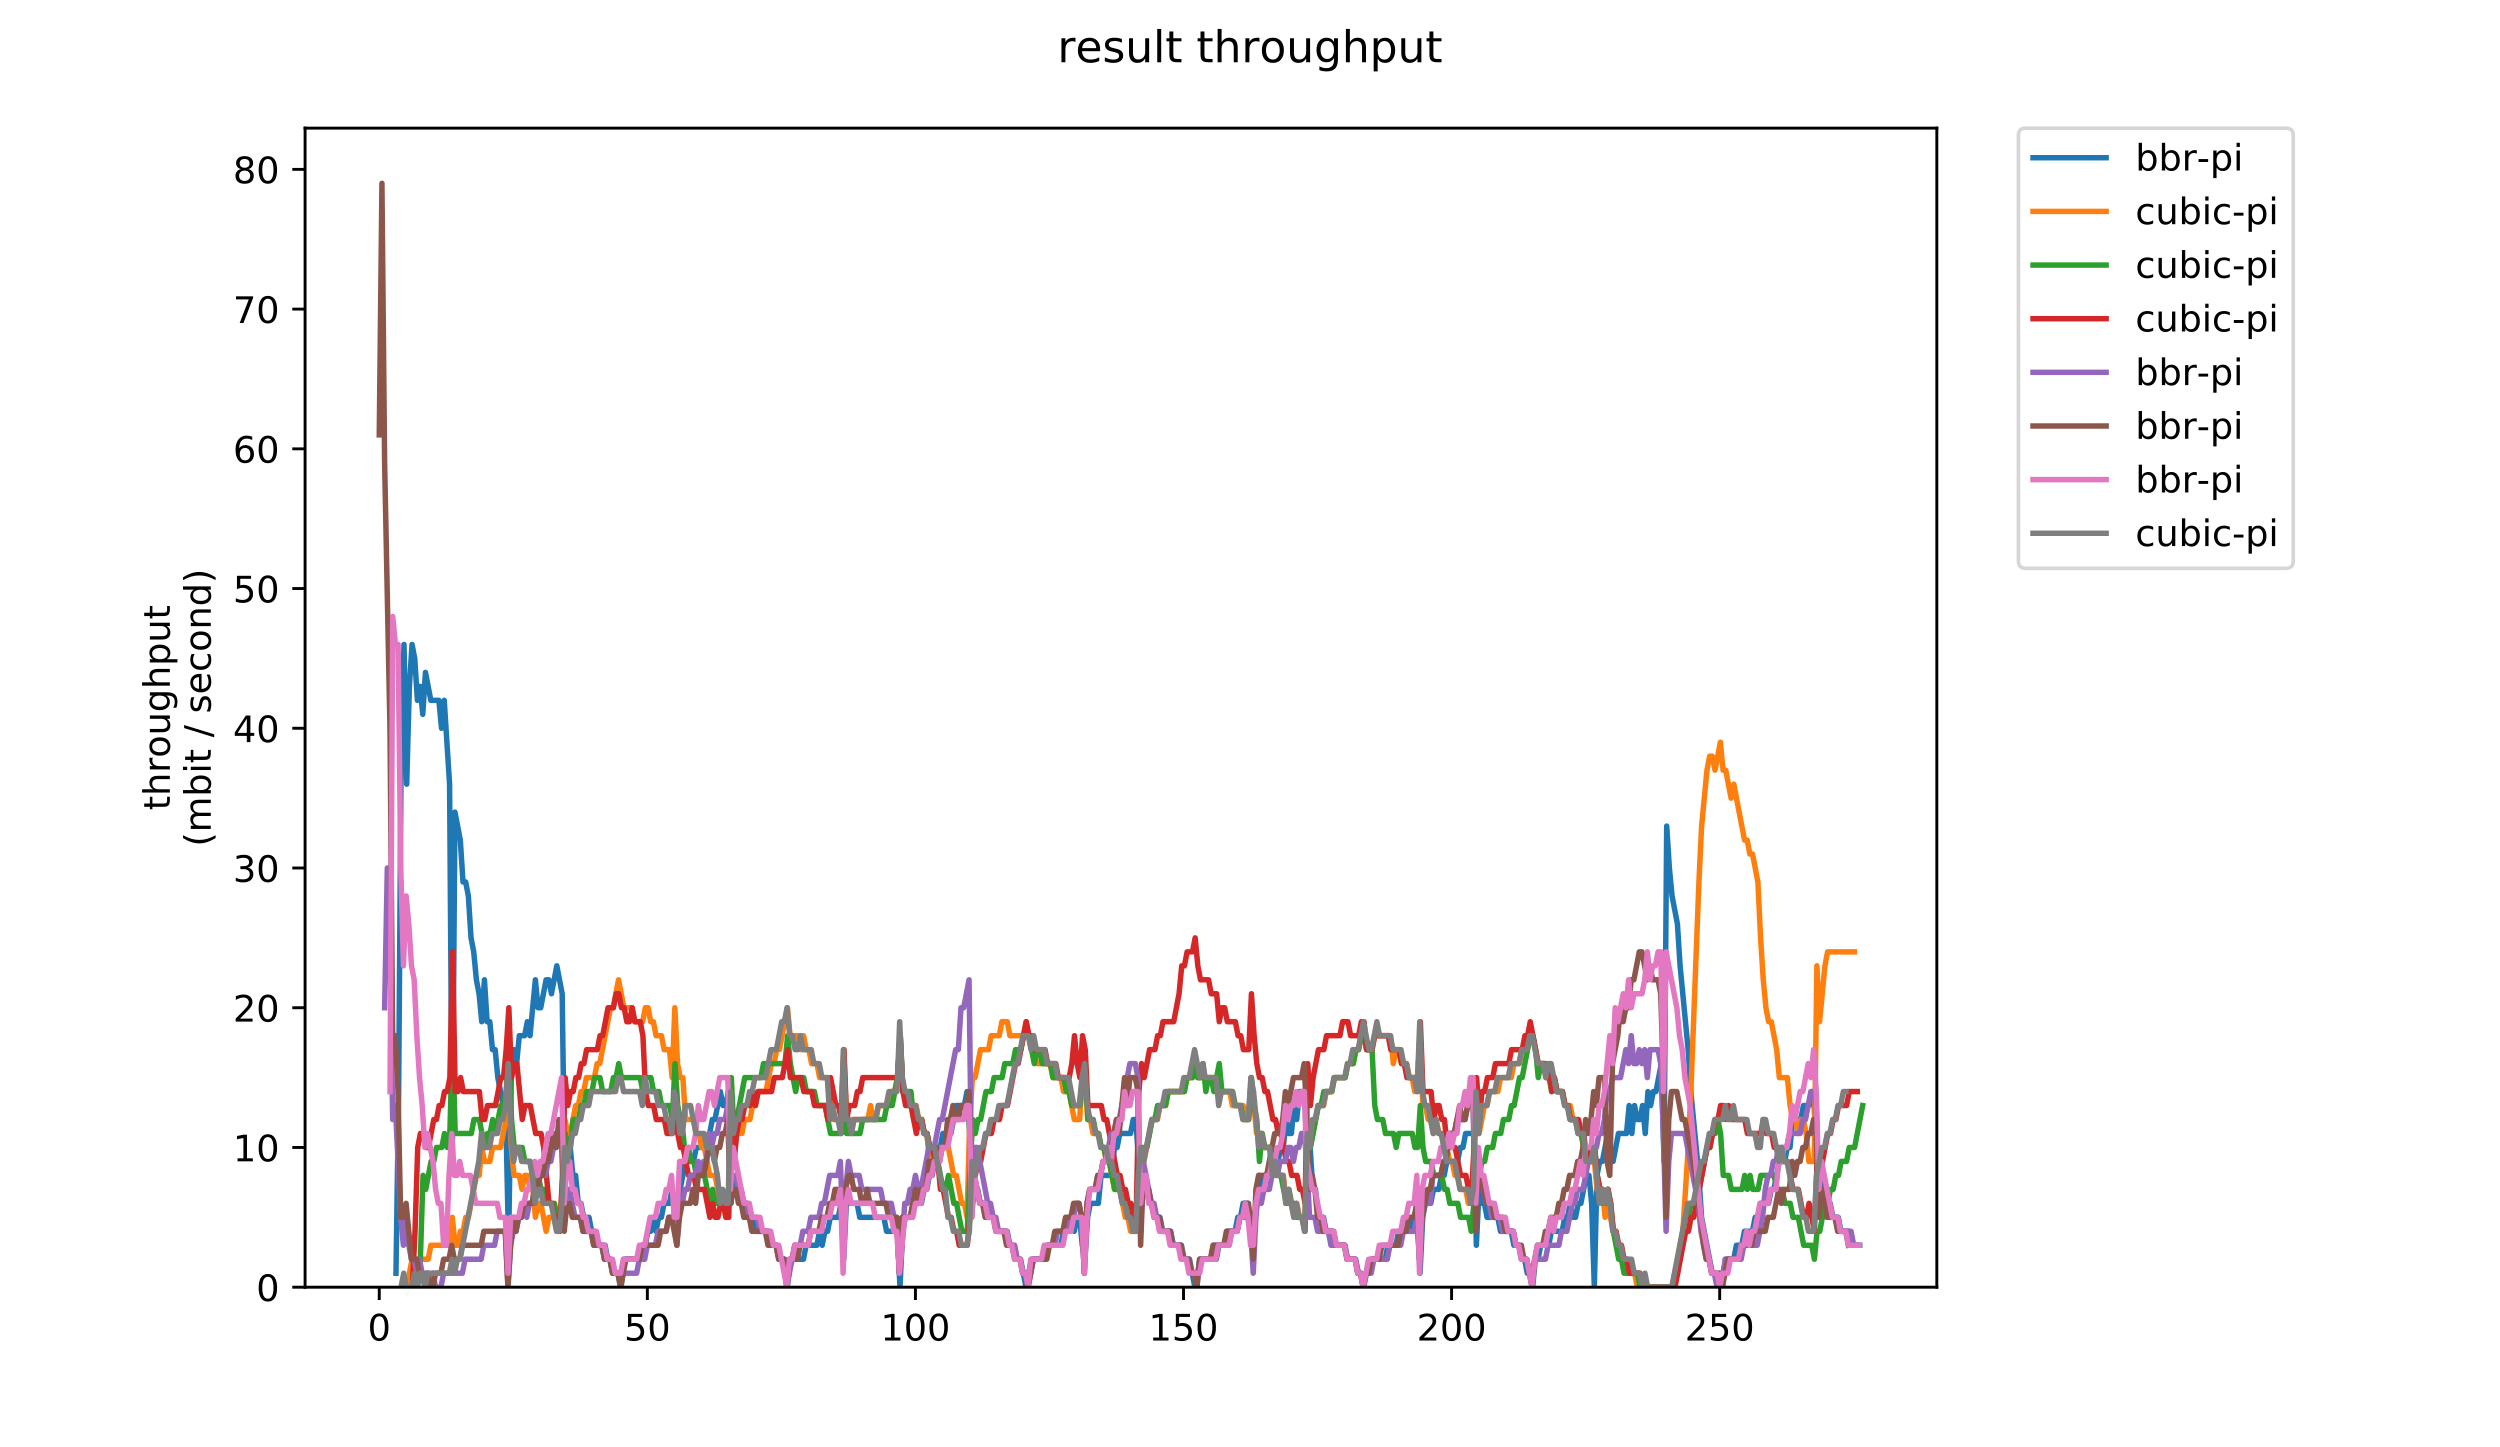 <?xml version="1.0" encoding="utf-8" standalone="no"?>
<!DOCTYPE svg PUBLIC "-//W3C//DTD SVG 1.1//EN"
  "http://www.w3.org/Graphics/SVG/1.1/DTD/svg11.dtd">
<!-- Created with matplotlib (https://matplotlib.org/) -->
<svg height="396pt" version="1.1" viewBox="0 0 684 396" width="684pt" xmlns="http://www.w3.org/2000/svg" xmlns:xlink="http://www.w3.org/1999/xlink">
 <defs>
  <style type="text/css">
*{stroke-linecap:butt;stroke-linejoin:round;}
  </style>
 </defs>
 <g id="figure_1">
  <g id="patch_1">
   <path d="M 0 396 
L 684 396 
L 684 0 
L 0 0 
z
" style="fill:#ffffff;"/>
  </g>
  <g id="axes_1">
   <g id="patch_2">
    <path d="M 83.472 352.174 
L 529.913 352.174 
L 529.913 35.062 
L 83.472 35.062 
z
" style="fill:#ffffff;"/>
   </g>
   <g id="matplotlib.axis_1">
    <g id="xtick_1">
     <g id="line2d_1">
      <defs>
       <path d="M 0 0 
L 0 3.5 
" id="m2a3d8fc650" style="stroke:#000000;stroke-width:0.8;"/>
      </defs>
      <g>
       <use style="stroke:#000000;stroke-width:0.8;" x="103.765" xlink:href="#m2a3d8fc650" y="352.174"/>
      </g>
     </g>
     <g id="text_1">
      <!-- 0 -->
      <defs>
       <path d="M 31.781 66.406 
Q 24.172 66.406 20.328 58.906 
Q 16.5 51.422 16.5 36.375 
Q 16.5 21.391 20.328 13.891 
Q 24.172 6.391 31.781 6.391 
Q 39.453 6.391 43.281 13.891 
Q 47.125 21.391 47.125 36.375 
Q 47.125 51.422 43.281 58.906 
Q 39.453 66.406 31.781 66.406 
z
M 31.781 74.219 
Q 44.047 74.219 50.516 64.516 
Q 56.984 54.828 56.984 36.375 
Q 56.984 17.969 50.516 8.266 
Q 44.047 -1.422 31.781 -1.422 
Q 19.531 -1.422 13.062 8.266 
Q 6.594 17.969 6.594 36.375 
Q 6.594 54.828 13.062 64.516 
Q 19.531 74.219 31.781 74.219 
z
" id="DejaVuSans-48"/>
      </defs>
      <g transform="translate(100.584 366.773)scale(0.1 -0.1)">
       <use xlink:href="#DejaVuSans-48"/>
      </g>
     </g>
    </g>
    <g id="xtick_2">
     <g id="line2d_2">
      <g>
       <use style="stroke:#000000;stroke-width:0.8;" x="177.113" xlink:href="#m2a3d8fc650" y="352.174"/>
      </g>
     </g>
     <g id="text_2">
      <!-- 50 -->
      <defs>
       <path d="M 10.797 72.906 
L 49.516 72.906 
L 49.516 64.594 
L 19.828 64.594 
L 19.828 46.734 
Q 21.969 47.469 24.109 47.828 
Q 26.266 48.188 28.422 48.188 
Q 40.625 48.188 47.75 41.5 
Q 54.891 34.812 54.891 23.391 
Q 54.891 11.625 47.562 5.094 
Q 40.234 -1.422 26.906 -1.422 
Q 22.312 -1.422 17.547 -0.641 
Q 12.797 0.141 7.719 1.703 
L 7.719 11.625 
Q 12.109 9.234 16.797 8.062 
Q 21.484 6.891 26.703 6.891 
Q 35.156 6.891 40.078 11.328 
Q 45.016 15.766 45.016 23.391 
Q 45.016 31 40.078 35.438 
Q 35.156 39.891 26.703 39.891 
Q 22.75 39.891 18.812 39.016 
Q 14.891 38.141 10.797 36.281 
z
" id="DejaVuSans-53"/>
      </defs>
      <g transform="translate(170.751 366.773)scale(0.1 -0.1)">
       <use xlink:href="#DejaVuSans-53"/>
       <use x="63.623" xlink:href="#DejaVuSans-48"/>
      </g>
     </g>
    </g>
    <g id="xtick_3">
     <g id="line2d_3">
      <g>
       <use style="stroke:#000000;stroke-width:0.8;" x="250.461" xlink:href="#m2a3d8fc650" y="352.174"/>
      </g>
     </g>
     <g id="text_3">
      <!-- 100 -->
      <defs>
       <path d="M 12.406 8.297 
L 28.516 8.297 
L 28.516 63.922 
L 10.984 60.406 
L 10.984 69.391 
L 28.422 72.906 
L 38.281 72.906 
L 38.281 8.297 
L 54.391 8.297 
L 54.391 0 
L 12.406 0 
z
" id="DejaVuSans-49"/>
      </defs>
      <g transform="translate(240.917 366.773)scale(0.1 -0.1)">
       <use xlink:href="#DejaVuSans-49"/>
       <use x="63.623" xlink:href="#DejaVuSans-48"/>
       <use x="127.246" xlink:href="#DejaVuSans-48"/>
      </g>
     </g>
    </g>
    <g id="xtick_4">
     <g id="line2d_4">
      <g>
       <use style="stroke:#000000;stroke-width:0.8;" x="323.809" xlink:href="#m2a3d8fc650" y="352.174"/>
      </g>
     </g>
     <g id="text_4">
      <!-- 150 -->
      <g transform="translate(314.265 366.773)scale(0.1 -0.1)">
       <use xlink:href="#DejaVuSans-49"/>
       <use x="63.623" xlink:href="#DejaVuSans-53"/>
       <use x="127.246" xlink:href="#DejaVuSans-48"/>
      </g>
     </g>
    </g>
    <g id="xtick_5">
     <g id="line2d_5">
      <g>
       <use style="stroke:#000000;stroke-width:0.8;" x="397.157" xlink:href="#m2a3d8fc650" y="352.174"/>
      </g>
     </g>
     <g id="text_5">
      <!-- 200 -->
      <defs>
       <path d="M 19.188 8.297 
L 53.609 8.297 
L 53.609 0 
L 7.328 0 
L 7.328 8.297 
Q 12.938 14.109 22.625 23.891 
Q 32.328 33.688 34.812 36.531 
Q 39.547 41.844 41.422 45.531 
Q 43.312 49.219 43.312 52.781 
Q 43.312 58.594 39.234 62.25 
Q 35.156 65.922 28.609 65.922 
Q 23.969 65.922 18.812 64.312 
Q 13.672 62.703 7.812 59.422 
L 7.812 69.391 
Q 13.766 71.781 18.938 73 
Q 24.125 74.219 28.422 74.219 
Q 39.75 74.219 46.484 68.547 
Q 53.219 62.891 53.219 53.422 
Q 53.219 48.922 51.531 44.891 
Q 49.859 40.875 45.406 35.406 
Q 44.188 33.984 37.641 27.219 
Q 31.109 20.453 19.188 8.297 
z
" id="DejaVuSans-50"/>
      </defs>
      <g transform="translate(387.613 366.773)scale(0.1 -0.1)">
       <use xlink:href="#DejaVuSans-50"/>
       <use x="63.623" xlink:href="#DejaVuSans-48"/>
       <use x="127.246" xlink:href="#DejaVuSans-48"/>
      </g>
     </g>
    </g>
    <g id="xtick_6">
     <g id="line2d_6">
      <g>
       <use style="stroke:#000000;stroke-width:0.8;" x="470.505" xlink:href="#m2a3d8fc650" y="352.174"/>
      </g>
     </g>
     <g id="text_6">
      <!-- 250 -->
      <g transform="translate(460.961 366.773)scale(0.1 -0.1)">
       <use xlink:href="#DejaVuSans-50"/>
       <use x="63.623" xlink:href="#DejaVuSans-53"/>
       <use x="127.246" xlink:href="#DejaVuSans-48"/>
      </g>
     </g>
    </g>
   </g>
   <g id="matplotlib.axis_2">
    <g id="ytick_1">
     <g id="line2d_7">
      <defs>
       <path d="M 0 0 
L -3.5 0 
" id="m1bcdcfbc9a" style="stroke:#000000;stroke-width:0.8;"/>
      </defs>
      <g>
       <use style="stroke:#000000;stroke-width:0.8;" x="83.472" xlink:href="#m1bcdcfbc9a" y="352.174"/>
      </g>
     </g>
     <g id="text_7">
      <!-- 0 -->
      <g transform="translate(70.11 355.973)scale(0.1 -0.1)">
       <use xlink:href="#DejaVuSans-48"/>
      </g>
     </g>
    </g>
    <g id="ytick_2">
     <g id="line2d_8">
      <g>
       <use style="stroke:#000000;stroke-width:0.8;" x="83.472" xlink:href="#m1bcdcfbc9a" y="313.945"/>
      </g>
     </g>
     <g id="text_8">
      <!-- 10 -->
      <g transform="translate(63.747 317.744)scale(0.1 -0.1)">
       <use xlink:href="#DejaVuSans-49"/>
       <use x="63.623" xlink:href="#DejaVuSans-48"/>
      </g>
     </g>
    </g>
    <g id="ytick_3">
     <g id="line2d_9">
      <g>
       <use style="stroke:#000000;stroke-width:0.8;" x="83.472" xlink:href="#m1bcdcfbc9a" y="275.716"/>
      </g>
     </g>
     <g id="text_9">
      <!-- 20 -->
      <g transform="translate(63.747 279.515)scale(0.1 -0.1)">
       <use xlink:href="#DejaVuSans-50"/>
       <use x="63.623" xlink:href="#DejaVuSans-48"/>
      </g>
     </g>
    </g>
    <g id="ytick_4">
     <g id="line2d_10">
      <g>
       <use style="stroke:#000000;stroke-width:0.8;" x="83.472" xlink:href="#m1bcdcfbc9a" y="237.486"/>
      </g>
     </g>
     <g id="text_10">
      <!-- 30 -->
      <defs>
       <path d="M 40.578 39.312 
Q 47.656 37.797 51.625 33 
Q 55.609 28.219 55.609 21.188 
Q 55.609 10.406 48.188 4.484 
Q 40.766 -1.422 27.094 -1.422 
Q 22.516 -1.422 17.656 -0.516 
Q 12.797 0.391 7.625 2.203 
L 7.625 11.719 
Q 11.719 9.328 16.594 8.109 
Q 21.484 6.891 26.812 6.891 
Q 36.078 6.891 40.938 10.547 
Q 45.797 14.203 45.797 21.188 
Q 45.797 27.641 41.281 31.266 
Q 36.766 34.906 28.719 34.906 
L 20.219 34.906 
L 20.219 43.016 
L 29.109 43.016 
Q 36.375 43.016 40.234 45.922 
Q 44.094 48.828 44.094 54.297 
Q 44.094 59.906 40.109 62.906 
Q 36.141 65.922 28.719 65.922 
Q 24.656 65.922 20.016 65.031 
Q 15.375 64.156 9.812 62.312 
L 9.812 71.094 
Q 15.438 72.656 20.344 73.438 
Q 25.25 74.219 29.594 74.219 
Q 40.828 74.219 47.359 69.109 
Q 53.906 64.016 53.906 55.328 
Q 53.906 49.266 50.438 45.094 
Q 46.969 40.922 40.578 39.312 
z
" id="DejaVuSans-51"/>
      </defs>
      <g transform="translate(63.747 241.286)scale(0.1 -0.1)">
       <use xlink:href="#DejaVuSans-51"/>
       <use x="63.623" xlink:href="#DejaVuSans-48"/>
      </g>
     </g>
    </g>
    <g id="ytick_5">
     <g id="line2d_11">
      <g>
       <use style="stroke:#000000;stroke-width:0.8;" x="83.472" xlink:href="#m1bcdcfbc9a" y="199.257"/>
      </g>
     </g>
     <g id="text_11">
      <!-- 40 -->
      <defs>
       <path d="M 37.797 64.312 
L 12.891 25.391 
L 37.797 25.391 
z
M 35.203 72.906 
L 47.609 72.906 
L 47.609 25.391 
L 58.016 25.391 
L 58.016 17.188 
L 47.609 17.188 
L 47.609 0 
L 37.797 0 
L 37.797 17.188 
L 4.891 17.188 
L 4.891 26.703 
z
" id="DejaVuSans-52"/>
      </defs>
      <g transform="translate(63.747 203.056)scale(0.1 -0.1)">
       <use xlink:href="#DejaVuSans-52"/>
       <use x="63.623" xlink:href="#DejaVuSans-48"/>
      </g>
     </g>
    </g>
    <g id="ytick_6">
     <g id="line2d_12">
      <g>
       <use style="stroke:#000000;stroke-width:0.8;" x="83.472" xlink:href="#m1bcdcfbc9a" y="161.028"/>
      </g>
     </g>
     <g id="text_12">
      <!-- 50 -->
      <g transform="translate(63.747 164.827)scale(0.1 -0.1)">
       <use xlink:href="#DejaVuSans-53"/>
       <use x="63.623" xlink:href="#DejaVuSans-48"/>
      </g>
     </g>
    </g>
    <g id="ytick_7">
     <g id="line2d_13">
      <g>
       <use style="stroke:#000000;stroke-width:0.8;" x="83.472" xlink:href="#m1bcdcfbc9a" y="122.799"/>
      </g>
     </g>
     <g id="text_13">
      <!-- 60 -->
      <defs>
       <path d="M 33.016 40.375 
Q 26.375 40.375 22.484 35.828 
Q 18.609 31.297 18.609 23.391 
Q 18.609 15.531 22.484 10.953 
Q 26.375 6.391 33.016 6.391 
Q 39.656 6.391 43.531 10.953 
Q 47.406 15.531 47.406 23.391 
Q 47.406 31.297 43.531 35.828 
Q 39.656 40.375 33.016 40.375 
z
M 52.594 71.297 
L 52.594 62.312 
Q 48.875 64.062 45.094 64.984 
Q 41.312 65.922 37.594 65.922 
Q 27.828 65.922 22.672 59.328 
Q 17.531 52.734 16.797 39.406 
Q 19.672 43.656 24.016 45.922 
Q 28.375 48.188 33.594 48.188 
Q 44.578 48.188 50.953 41.516 
Q 57.328 34.859 57.328 23.391 
Q 57.328 12.156 50.688 5.359 
Q 44.047 -1.422 33.016 -1.422 
Q 20.359 -1.422 13.672 8.266 
Q 6.984 17.969 6.984 36.375 
Q 6.984 53.656 15.188 63.938 
Q 23.391 74.219 37.203 74.219 
Q 40.922 74.219 44.703 73.484 
Q 48.484 72.75 52.594 71.297 
z
" id="DejaVuSans-54"/>
      </defs>
      <g transform="translate(63.747 126.598)scale(0.1 -0.1)">
       <use xlink:href="#DejaVuSans-54"/>
       <use x="63.623" xlink:href="#DejaVuSans-48"/>
      </g>
     </g>
    </g>
    <g id="ytick_8">
     <g id="line2d_14">
      <g>
       <use style="stroke:#000000;stroke-width:0.8;" x="83.472" xlink:href="#m1bcdcfbc9a" y="84.569"/>
      </g>
     </g>
     <g id="text_14">
      <!-- 70 -->
      <defs>
       <path d="M 8.203 72.906 
L 55.078 72.906 
L 55.078 68.703 
L 28.609 0 
L 18.312 0 
L 43.219 64.594 
L 8.203 64.594 
z
" id="DejaVuSans-55"/>
      </defs>
      <g transform="translate(63.747 88.369)scale(0.1 -0.1)">
       <use xlink:href="#DejaVuSans-55"/>
       <use x="63.623" xlink:href="#DejaVuSans-48"/>
      </g>
     </g>
    </g>
    <g id="ytick_9">
     <g id="line2d_15">
      <g>
       <use style="stroke:#000000;stroke-width:0.8;" x="83.472" xlink:href="#m1bcdcfbc9a" y="46.34"/>
      </g>
     </g>
     <g id="text_15">
      <!-- 80 -->
      <defs>
       <path d="M 31.781 34.625 
Q 24.75 34.625 20.719 30.859 
Q 16.703 27.094 16.703 20.516 
Q 16.703 13.922 20.719 10.156 
Q 24.75 6.391 31.781 6.391 
Q 38.812 6.391 42.859 10.172 
Q 46.922 13.969 46.922 20.516 
Q 46.922 27.094 42.891 30.859 
Q 38.875 34.625 31.781 34.625 
z
M 21.922 38.812 
Q 15.578 40.375 12.031 44.719 
Q 8.5 49.078 8.5 55.328 
Q 8.5 64.062 14.719 69.141 
Q 20.953 74.219 31.781 74.219 
Q 42.672 74.219 48.875 69.141 
Q 55.078 64.062 55.078 55.328 
Q 55.078 49.078 51.531 44.719 
Q 48 40.375 41.703 38.812 
Q 48.828 37.156 52.797 32.312 
Q 56.781 27.484 56.781 20.516 
Q 56.781 9.906 50.312 4.234 
Q 43.844 -1.422 31.781 -1.422 
Q 19.734 -1.422 13.25 4.234 
Q 6.781 9.906 6.781 20.516 
Q 6.781 27.484 10.781 32.312 
Q 14.797 37.156 21.922 38.812 
z
M 18.312 54.391 
Q 18.312 48.734 21.844 45.562 
Q 25.391 42.391 31.781 42.391 
Q 38.141 42.391 41.719 45.562 
Q 45.312 48.734 45.312 54.391 
Q 45.312 60.062 41.719 63.234 
Q 38.141 66.406 31.781 66.406 
Q 25.391 66.406 21.844 63.234 
Q 18.312 60.062 18.312 54.391 
z
" id="DejaVuSans-56"/>
      </defs>
      <g transform="translate(63.747 50.139)scale(0.1 -0.1)">
       <use xlink:href="#DejaVuSans-56"/>
       <use x="63.623" xlink:href="#DejaVuSans-48"/>
      </g>
     </g>
    </g>
    <g id="text_16">
     <!-- throughput -->
     <defs>
      <path d="M 18.312 70.219 
L 18.312 54.688 
L 36.812 54.688 
L 36.812 47.703 
L 18.312 47.703 
L 18.312 18.016 
Q 18.312 11.328 20.141 9.422 
Q 21.969 7.516 27.594 7.516 
L 36.812 7.516 
L 36.812 0 
L 27.594 0 
Q 17.188 0 13.234 3.875 
Q 9.281 7.766 9.281 18.016 
L 9.281 47.703 
L 2.688 47.703 
L 2.688 54.688 
L 9.281 54.688 
L 9.281 70.219 
z
" id="DejaVuSans-116"/>
      <path d="M 54.891 33.016 
L 54.891 0 
L 45.906 0 
L 45.906 32.719 
Q 45.906 40.484 42.875 44.328 
Q 39.844 48.188 33.797 48.188 
Q 26.516 48.188 22.312 43.547 
Q 18.109 38.922 18.109 30.906 
L 18.109 0 
L 9.078 0 
L 9.078 75.984 
L 18.109 75.984 
L 18.109 46.188 
Q 21.344 51.125 25.703 53.562 
Q 30.078 56 35.797 56 
Q 45.219 56 50.047 50.172 
Q 54.891 44.344 54.891 33.016 
z
" id="DejaVuSans-104"/>
      <path d="M 41.109 46.297 
Q 39.594 47.172 37.812 47.578 
Q 36.031 48 33.891 48 
Q 26.266 48 22.188 43.047 
Q 18.109 38.094 18.109 28.812 
L 18.109 0 
L 9.078 0 
L 9.078 54.688 
L 18.109 54.688 
L 18.109 46.188 
Q 20.953 51.172 25.484 53.578 
Q 30.031 56 36.531 56 
Q 37.453 56 38.578 55.875 
Q 39.703 55.766 41.062 55.516 
z
" id="DejaVuSans-114"/>
      <path d="M 30.609 48.391 
Q 23.391 48.391 19.188 42.75 
Q 14.984 37.109 14.984 27.297 
Q 14.984 17.484 19.156 11.844 
Q 23.344 6.203 30.609 6.203 
Q 37.797 6.203 41.984 11.859 
Q 46.188 17.531 46.188 27.297 
Q 46.188 37.016 41.984 42.703 
Q 37.797 48.391 30.609 48.391 
z
M 30.609 56 
Q 42.328 56 49.016 48.375 
Q 55.719 40.766 55.719 27.297 
Q 55.719 13.875 49.016 6.219 
Q 42.328 -1.422 30.609 -1.422 
Q 18.844 -1.422 12.172 6.219 
Q 5.516 13.875 5.516 27.297 
Q 5.516 40.766 12.172 48.375 
Q 18.844 56 30.609 56 
z
" id="DejaVuSans-111"/>
      <path d="M 8.5 21.578 
L 8.5 54.688 
L 17.484 54.688 
L 17.484 21.922 
Q 17.484 14.156 20.5 10.266 
Q 23.531 6.391 29.594 6.391 
Q 36.859 6.391 41.078 11.031 
Q 45.312 15.672 45.312 23.688 
L 45.312 54.688 
L 54.297 54.688 
L 54.297 0 
L 45.312 0 
L 45.312 8.406 
Q 42.047 3.422 37.719 1 
Q 33.406 -1.422 27.688 -1.422 
Q 18.266 -1.422 13.375 4.438 
Q 8.5 10.297 8.5 21.578 
z
M 31.109 56 
z
" id="DejaVuSans-117"/>
      <path d="M 45.406 27.984 
Q 45.406 37.75 41.375 43.109 
Q 37.359 48.484 30.078 48.484 
Q 22.859 48.484 18.828 43.109 
Q 14.797 37.75 14.797 27.984 
Q 14.797 18.266 18.828 12.891 
Q 22.859 7.516 30.078 7.516 
Q 37.359 7.516 41.375 12.891 
Q 45.406 18.266 45.406 27.984 
z
M 54.391 6.781 
Q 54.391 -7.172 48.188 -13.984 
Q 42 -20.797 29.203 -20.797 
Q 24.469 -20.797 20.266 -20.094 
Q 16.062 -19.391 12.109 -17.922 
L 12.109 -9.188 
Q 16.062 -11.328 19.922 -12.344 
Q 23.781 -13.375 27.781 -13.375 
Q 36.625 -13.375 41.016 -8.766 
Q 45.406 -4.156 45.406 5.172 
L 45.406 9.625 
Q 42.625 4.781 38.281 2.391 
Q 33.938 0 27.875 0 
Q 17.828 0 11.672 7.656 
Q 5.516 15.328 5.516 27.984 
Q 5.516 40.672 11.672 48.328 
Q 17.828 56 27.875 56 
Q 33.938 56 38.281 53.609 
Q 42.625 51.219 45.406 46.391 
L 45.406 54.688 
L 54.391 54.688 
z
" id="DejaVuSans-103"/>
      <path d="M 18.109 8.203 
L 18.109 -20.797 
L 9.078 -20.797 
L 9.078 54.688 
L 18.109 54.688 
L 18.109 46.391 
Q 20.953 51.266 25.266 53.625 
Q 29.594 56 35.594 56 
Q 45.562 56 51.781 48.094 
Q 58.016 40.188 58.016 27.297 
Q 58.016 14.406 51.781 6.484 
Q 45.562 -1.422 35.594 -1.422 
Q 29.594 -1.422 25.266 0.953 
Q 20.953 3.328 18.109 8.203 
z
M 48.688 27.297 
Q 48.688 37.203 44.609 42.844 
Q 40.531 48.484 33.406 48.484 
Q 26.266 48.484 22.188 42.844 
Q 18.109 37.203 18.109 27.297 
Q 18.109 17.391 22.188 11.75 
Q 26.266 6.109 33.406 6.109 
Q 40.531 6.109 44.609 11.75 
Q 48.688 17.391 48.688 27.297 
z
" id="DejaVuSans-112"/>
     </defs>
     <g transform="translate(46.47 221.675)rotate(-90)scale(0.1 -0.1)">
      <use xlink:href="#DejaVuSans-116"/>
      <use x="39.209" xlink:href="#DejaVuSans-104"/>
      <use x="102.588" xlink:href="#DejaVuSans-114"/>
      <use x="143.67" xlink:href="#DejaVuSans-111"/>
      <use x="204.852" xlink:href="#DejaVuSans-117"/>
      <use x="268.23" xlink:href="#DejaVuSans-103"/>
      <use x="331.707" xlink:href="#DejaVuSans-104"/>
      <use x="395.086" xlink:href="#DejaVuSans-112"/>
      <use x="458.562" xlink:href="#DejaVuSans-117"/>
      <use x="521.941" xlink:href="#DejaVuSans-116"/>
     </g>
     <!-- (mbit / second) -->
     <defs>
      <path d="M 31 75.875 
Q 24.469 64.656 21.281 53.656 
Q 18.109 42.672 18.109 31.391 
Q 18.109 20.125 21.312 9.062 
Q 24.516 -2 31 -13.188 
L 23.188 -13.188 
Q 15.875 -1.703 12.234 9.375 
Q 8.594 20.453 8.594 31.391 
Q 8.594 42.281 12.203 53.312 
Q 15.828 64.359 23.188 75.875 
z
" id="DejaVuSans-40"/>
      <path d="M 52 44.188 
Q 55.375 50.25 60.062 53.125 
Q 64.75 56 71.094 56 
Q 79.641 56 84.281 50.016 
Q 88.922 44.047 88.922 33.016 
L 88.922 0 
L 79.891 0 
L 79.891 32.719 
Q 79.891 40.578 77.094 44.375 
Q 74.312 48.188 68.609 48.188 
Q 61.625 48.188 57.562 43.547 
Q 53.516 38.922 53.516 30.906 
L 53.516 0 
L 44.484 0 
L 44.484 32.719 
Q 44.484 40.625 41.703 44.406 
Q 38.922 48.188 33.109 48.188 
Q 26.219 48.188 22.156 43.531 
Q 18.109 38.875 18.109 30.906 
L 18.109 0 
L 9.078 0 
L 9.078 54.688 
L 18.109 54.688 
L 18.109 46.188 
Q 21.188 51.219 25.484 53.609 
Q 29.781 56 35.688 56 
Q 41.656 56 45.828 52.969 
Q 50 49.953 52 44.188 
z
" id="DejaVuSans-109"/>
      <path d="M 48.688 27.297 
Q 48.688 37.203 44.609 42.844 
Q 40.531 48.484 33.406 48.484 
Q 26.266 48.484 22.188 42.844 
Q 18.109 37.203 18.109 27.297 
Q 18.109 17.391 22.188 11.75 
Q 26.266 6.109 33.406 6.109 
Q 40.531 6.109 44.609 11.75 
Q 48.688 17.391 48.688 27.297 
z
M 18.109 46.391 
Q 20.953 51.266 25.266 53.625 
Q 29.594 56 35.594 56 
Q 45.562 56 51.781 48.094 
Q 58.016 40.188 58.016 27.297 
Q 58.016 14.406 51.781 6.484 
Q 45.562 -1.422 35.594 -1.422 
Q 29.594 -1.422 25.266 0.953 
Q 20.953 3.328 18.109 8.203 
L 18.109 0 
L 9.078 0 
L 9.078 75.984 
L 18.109 75.984 
z
" id="DejaVuSans-98"/>
      <path d="M 9.422 54.688 
L 18.406 54.688 
L 18.406 0 
L 9.422 0 
z
M 9.422 75.984 
L 18.406 75.984 
L 18.406 64.594 
L 9.422 64.594 
z
" id="DejaVuSans-105"/>
      <path id="DejaVuSans-32"/>
      <path d="M 25.391 72.906 
L 33.688 72.906 
L 8.297 -9.281 
L 0 -9.281 
z
" id="DejaVuSans-47"/>
      <path d="M 44.281 53.078 
L 44.281 44.578 
Q 40.484 46.531 36.375 47.5 
Q 32.281 48.484 27.875 48.484 
Q 21.188 48.484 17.844 46.438 
Q 14.5 44.391 14.5 40.281 
Q 14.5 37.156 16.891 35.375 
Q 19.281 33.594 26.516 31.984 
L 29.594 31.297 
Q 39.156 29.25 43.188 25.516 
Q 47.219 21.781 47.219 15.094 
Q 47.219 7.469 41.188 3.016 
Q 35.156 -1.422 24.609 -1.422 
Q 20.219 -1.422 15.453 -0.562 
Q 10.688 0.297 5.422 2 
L 5.422 11.281 
Q 10.406 8.688 15.234 7.391 
Q 20.062 6.109 24.812 6.109 
Q 31.156 6.109 34.562 8.281 
Q 37.984 10.453 37.984 14.406 
Q 37.984 18.062 35.516 20.016 
Q 33.062 21.969 24.703 23.781 
L 21.578 24.516 
Q 13.234 26.266 9.516 29.906 
Q 5.812 33.547 5.812 39.891 
Q 5.812 47.609 11.281 51.797 
Q 16.75 56 26.812 56 
Q 31.781 56 36.172 55.266 
Q 40.578 54.547 44.281 53.078 
z
" id="DejaVuSans-115"/>
      <path d="M 56.203 29.594 
L 56.203 25.203 
L 14.891 25.203 
Q 15.484 15.922 20.484 11.062 
Q 25.484 6.203 34.422 6.203 
Q 39.594 6.203 44.453 7.469 
Q 49.312 8.734 54.109 11.281 
L 54.109 2.781 
Q 49.266 0.734 44.188 -0.344 
Q 39.109 -1.422 33.891 -1.422 
Q 20.797 -1.422 13.156 6.188 
Q 5.516 13.812 5.516 26.812 
Q 5.516 40.234 12.766 48.109 
Q 20.016 56 32.328 56 
Q 43.359 56 49.781 48.891 
Q 56.203 41.797 56.203 29.594 
z
M 47.219 32.234 
Q 47.125 39.594 43.094 43.984 
Q 39.062 48.391 32.422 48.391 
Q 24.906 48.391 20.391 44.141 
Q 15.875 39.891 15.188 32.172 
z
" id="DejaVuSans-101"/>
      <path d="M 48.781 52.594 
L 48.781 44.188 
Q 44.969 46.297 41.141 47.344 
Q 37.312 48.391 33.406 48.391 
Q 24.656 48.391 19.812 42.844 
Q 14.984 37.312 14.984 27.297 
Q 14.984 17.281 19.812 11.734 
Q 24.656 6.203 33.406 6.203 
Q 37.312 6.203 41.141 7.25 
Q 44.969 8.297 48.781 10.406 
L 48.781 2.094 
Q 45.016 0.344 40.984 -0.531 
Q 36.969 -1.422 32.422 -1.422 
Q 20.062 -1.422 12.781 6.344 
Q 5.516 14.109 5.516 27.297 
Q 5.516 40.672 12.859 48.328 
Q 20.219 56 33.016 56 
Q 37.156 56 41.109 55.141 
Q 45.062 54.297 48.781 52.594 
z
" id="DejaVuSans-99"/>
      <path d="M 54.891 33.016 
L 54.891 0 
L 45.906 0 
L 45.906 32.719 
Q 45.906 40.484 42.875 44.328 
Q 39.844 48.188 33.797 48.188 
Q 26.516 48.188 22.312 43.547 
Q 18.109 38.922 18.109 30.906 
L 18.109 0 
L 9.078 0 
L 9.078 54.688 
L 18.109 54.688 
L 18.109 46.188 
Q 21.344 51.125 25.703 53.562 
Q 30.078 56 35.797 56 
Q 45.219 56 50.047 50.172 
Q 54.891 44.344 54.891 33.016 
z
" id="DejaVuSans-110"/>
      <path d="M 45.406 46.391 
L 45.406 75.984 
L 54.391 75.984 
L 54.391 0 
L 45.406 0 
L 45.406 8.203 
Q 42.578 3.328 38.25 0.953 
Q 33.938 -1.422 27.875 -1.422 
Q 17.969 -1.422 11.734 6.484 
Q 5.516 14.406 5.516 27.297 
Q 5.516 40.188 11.734 48.094 
Q 17.969 56 27.875 56 
Q 33.938 56 38.25 53.625 
Q 42.578 51.266 45.406 46.391 
z
M 14.797 27.297 
Q 14.797 17.391 18.875 11.75 
Q 22.953 6.109 30.078 6.109 
Q 37.203 6.109 41.297 11.75 
Q 45.406 17.391 45.406 27.297 
Q 45.406 37.203 41.297 42.844 
Q 37.203 48.484 30.078 48.484 
Q 22.953 48.484 18.875 42.844 
Q 14.797 37.203 14.797 27.297 
z
" id="DejaVuSans-100"/>
      <path d="M 8.016 75.875 
L 15.828 75.875 
Q 23.141 64.359 26.781 53.312 
Q 30.422 42.281 30.422 31.391 
Q 30.422 20.453 26.781 9.375 
Q 23.141 -1.703 15.828 -13.188 
L 8.016 -13.188 
Q 14.5 -2 17.703 9.062 
Q 20.906 20.125 20.906 31.391 
Q 20.906 42.672 17.703 53.656 
Q 14.5 64.656 8.016 75.875 
z
" id="DejaVuSans-41"/>
     </defs>
     <g transform="translate(57.668 231.609)rotate(-90)scale(0.1 -0.1)">
      <use xlink:href="#DejaVuSans-40"/>
      <use x="39.014" xlink:href="#DejaVuSans-109"/>
      <use x="136.426" xlink:href="#DejaVuSans-98"/>
      <use x="199.902" xlink:href="#DejaVuSans-105"/>
      <use x="227.686" xlink:href="#DejaVuSans-116"/>
      <use x="266.895" xlink:href="#DejaVuSans-32"/>
      <use x="298.682" xlink:href="#DejaVuSans-47"/>
      <use x="332.373" xlink:href="#DejaVuSans-32"/>
      <use x="364.16" xlink:href="#DejaVuSans-115"/>
      <use x="416.26" xlink:href="#DejaVuSans-101"/>
      <use x="477.783" xlink:href="#DejaVuSans-99"/>
      <use x="532.764" xlink:href="#DejaVuSans-111"/>
      <use x="593.945" xlink:href="#DejaVuSans-110"/>
      <use x="657.324" xlink:href="#DejaVuSans-100"/>
      <use x="720.801" xlink:href="#DejaVuSans-41"/>
     </g>
    </g>
   </g>
   <g id="line2d_16">
    <path clip-path="url(#p15fcdf20b5)" d="M 108.338 348.351 
L 109.071 298.653 
L 109.805 199.257 
L 110.538 176.32 
L 111.272 214.549 
L 112.005 187.788 
L 112.738 176.32 
L 113.472 180.143 
L 114.205 191.611 
L 114.939 187.788 
L 115.672 195.434 
L 116.406 183.965 
L 117.873 191.611 
L 120.073 191.611 
L 120.807 199.257 
L 121.54 191.611 
L 123.007 214.549 
L 123.741 317.768 
L 124.474 222.195 
L 125.941 229.841 
L 126.675 241.309 
L 127.408 241.309 
L 128.142 245.132 
L 128.875 256.601 
L 129.609 260.424 
L 130.342 268.07 
L 131.076 271.893 
L 131.809 279.539 
L 132.542 268.07 
L 133.276 279.539 
L 134.009 279.539 
L 134.743 287.184 
L 135.476 287.184 
L 136.21 294.83 
L 138.41 306.299 
L 139.144 340.705 
L 139.877 294.83 
L 140.611 287.184 
L 141.344 291.007 
L 142.078 283.362 
L 143.545 283.362 
L 144.278 279.539 
L 145.012 283.362 
L 146.479 268.07 
L 147.212 275.716 
L 147.946 275.716 
L 149.413 268.07 
L 150.146 268.07 
L 150.879 271.893 
L 152.346 264.247 
L 153.813 271.893 
L 154.547 325.414 
L 155.28 310.122 
L 156.014 313.945 
L 156.747 321.591 
L 157.481 321.591 
L 158.214 329.237 
L 158.948 329.237 
L 159.681 333.06 
L 161.148 333.06 
L 161.882 336.882 
L 162.615 336.882 
L 163.349 340.705 
L 165.549 340.705 
L 166.283 344.528 
L 167.016 344.528 
L 167.75 348.351 
L 169.216 348.351 
L 169.95 352.174 
L 170.683 344.528 
L 175.084 344.528 
L 175.818 340.705 
L 176.551 340.705 
L 177.285 336.882 
L 178.018 336.882 
L 178.752 333.06 
L 179.485 336.882 
L 180.219 333.06 
L 180.952 333.06 
L 181.686 329.237 
L 183.153 329.237 
L 183.886 325.414 
L 184.62 333.06 
L 185.353 333.06 
L 186.087 325.414 
L 187.553 317.768 
L 189.754 317.768 
L 190.487 313.945 
L 193.421 313.945 
L 194.888 306.299 
L 195.622 306.299 
L 197.089 298.653 
L 197.822 302.476 
L 198.556 302.476 
L 199.289 298.653 
L 200.023 329.237 
L 200.756 321.591 
L 201.49 325.414 
L 202.223 325.414 
L 203.69 333.06 
L 204.424 329.237 
L 205.157 333.06 
L 205.89 333.06 
L 206.624 336.882 
L 210.291 336.882 
L 211.025 340.705 
L 212.492 340.705 
L 213.225 344.528 
L 214.692 344.528 
L 215.426 352.174 
L 216.159 344.528 
L 219.827 344.528 
L 220.56 340.705 
L 223.494 340.705 
L 224.227 336.882 
L 224.961 340.705 
L 225.694 336.882 
L 226.428 336.882 
L 227.161 333.06 
L 229.362 333.06 
L 230.095 329.237 
L 230.829 344.528 
L 231.562 329.237 
L 234.496 329.237 
L 235.23 333.06 
L 241.831 333.06 
L 242.564 336.882 
L 245.498 336.882 
L 246.232 352.174 
L 246.965 336.882 
L 247.699 333.06 
L 249.166 333.06 
L 249.899 329.237 
L 252.1 329.237 
L 252.833 325.414 
L 253.567 325.414 
L 254.3 321.591 
L 255.034 321.591 
L 255.767 317.768 
L 256.501 317.768 
L 257.968 310.122 
L 260.168 310.122 
L 261.635 302.476 
L 263.835 302.476 
L 264.569 298.653 
L 265.302 310.122 
L 266.036 329.237 
L 266.769 325.414 
L 267.503 325.414 
L 268.236 329.237 
L 269.703 329.237 
L 270.437 333.06 
L 271.904 333.06 
L 272.637 336.882 
L 275.571 336.882 
L 276.305 340.705 
L 277.038 340.705 
L 277.772 344.528 
L 279.238 344.528 
L 280.705 352.174 
L 282.172 344.528 
L 285.84 344.528 
L 286.573 340.705 
L 290.241 340.705 
L 290.974 336.882 
L 292.441 336.882 
L 293.175 333.06 
L 293.908 336.882 
L 294.642 333.06 
L 295.375 333.06 
L 296.109 340.705 
L 296.842 344.528 
L 297.575 333.06 
L 298.309 329.237 
L 300.509 329.237 
L 301.243 321.591 
L 304.177 321.591 
L 304.91 313.945 
L 305.644 313.945 
L 306.377 310.122 
L 309.311 310.122 
L 310.045 306.299 
L 310.778 306.299 
L 312.245 329.237 
L 312.979 321.591 
L 314.446 329.237 
L 315.179 329.237 
L 315.913 333.06 
L 317.379 333.06 
L 318.113 336.882 
L 320.313 336.882 
L 321.047 340.705 
L 323.247 340.705 
L 323.981 344.528 
L 325.448 344.528 
L 326.915 352.174 
L 328.382 344.528 
L 331.316 344.528 
L 332.049 340.705 
L 332.783 344.528 
L 333.516 340.705 
L 334.983 340.705 
L 335.716 336.882 
L 337.917 336.882 
L 338.65 333.06 
L 339.384 333.06 
L 340.117 329.237 
L 341.584 329.237 
L 342.318 340.705 
L 343.051 336.882 
L 344.518 321.591 
L 345.252 325.414 
L 345.985 321.591 
L 347.452 321.591 
L 348.186 317.768 
L 349.653 317.768 
L 350.386 313.945 
L 351.12 313.945 
L 351.853 306.299 
L 352.587 310.122 
L 353.32 310.122 
L 354.053 302.476 
L 354.787 306.299 
L 355.52 298.653 
L 356.987 298.653 
L 357.721 321.591 
L 358.454 313.945 
L 359.188 325.414 
L 359.921 325.414 
L 360.655 333.06 
L 362.122 333.06 
L 362.855 336.882 
L 364.322 336.882 
L 365.056 340.705 
L 367.99 340.705 
L 368.723 344.528 
L 370.924 344.528 
L 371.657 348.351 
L 372.39 348.351 
L 373.124 352.174 
L 373.857 348.351 
L 374.591 348.351 
L 375.324 344.528 
L 378.992 344.528 
L 379.725 340.705 
L 381.926 340.705 
L 382.659 336.882 
L 385.593 336.882 
L 386.327 333.06 
L 387.06 333.06 
L 387.794 329.237 
L 388.527 348.351 
L 389.261 333.06 
L 389.994 329.237 
L 391.461 329.237 
L 392.194 325.414 
L 393.661 325.414 
L 394.395 321.591 
L 395.128 321.591 
L 395.862 317.768 
L 398.796 317.768 
L 399.529 313.945 
L 400.263 313.945 
L 400.996 310.122 
L 403.197 310.122 
L 403.93 340.705 
L 404.664 325.414 
L 405.397 329.237 
L 406.131 329.237 
L 406.864 333.06 
L 409.798 333.06 
L 410.531 336.882 
L 413.465 336.882 
L 414.199 340.705 
L 415.666 340.705 
L 416.399 344.528 
L 417.133 344.528 
L 417.866 348.351 
L 418.6 348.351 
L 419.333 352.174 
L 420.067 344.528 
L 420.8 344.528 
L 421.534 340.705 
L 423.734 340.705 
L 424.468 336.882 
L 427.401 336.882 
L 428.135 333.06 
L 428.868 333.06 
L 429.602 329.237 
L 430.335 333.06 
L 431.069 333.06 
L 431.802 329.237 
L 432.536 329.237 
L 434.003 321.591 
L 434.736 321.591 
L 435.47 329.237 
L 436.203 352.174 
L 436.937 321.591 
L 437.67 317.768 
L 438.404 317.768 
L 439.871 310.122 
L 441.338 317.768 
L 442.805 310.122 
L 445.005 310.122 
L 445.738 302.476 
L 446.472 310.122 
L 447.205 302.476 
L 447.939 306.299 
L 448.672 306.299 
L 449.406 302.476 
L 450.139 310.122 
L 450.873 298.653 
L 451.606 302.476 
L 452.34 298.653 
L 453.073 298.653 
L 454.54 291.007 
L 455.274 317.768 
L 456.007 226.018 
L 456.741 237.486 
L 457.474 245.132 
L 458.941 252.778 
L 459.675 264.247 
L 461.875 287.184 
L 462.609 298.653 
L 464.809 321.591 
L 465.542 333.06 
L 468.476 348.351 
L 469.21 348.351 
L 469.943 352.174 
L 470.677 352.174 
L 472.144 344.528 
L 474.344 344.528 
L 475.078 340.705 
L 476.545 340.705 
L 477.278 336.882 
L 479.479 336.882 
L 480.212 333.06 
L 480.946 333.06 
L 481.679 329.237 
L 483.879 329.237 
L 484.613 325.414 
L 485.346 325.414 
L 486.813 317.768 
L 488.28 317.768 
L 489.014 313.945 
L 489.747 313.945 
L 490.481 306.299 
L 492.681 306.299 
L 493.415 302.476 
L 494.882 302.476 
L 495.615 298.653 
L 496.349 302.476 
L 497.082 317.768 
L 497.816 321.591 
L 498.549 321.591 
L 500.016 329.237 
L 500.75 329.237 
L 501.483 333.06 
L 502.95 333.06 
L 503.683 336.882 
L 505.884 336.882 
L 506.617 340.705 
L 508.818 340.705 
L 508.818 340.705 
" style="fill:none;stroke:#1f77b4;stroke-linecap:square;stroke-width:1.5;"/>
   </g>
   <g id="line2d_17">
    <path clip-path="url(#p15fcdf20b5)" d="M 111.289 352.174 
L 112.756 344.528 
L 117.157 344.528 
L 117.89 340.705 
L 123.025 340.705 
L 123.758 333.06 
L 124.492 340.705 
L 125.225 340.705 
L 125.959 336.882 
L 126.692 336.882 
L 127.426 333.06 
L 128.159 333.06 
L 130.36 321.591 
L 131.093 321.591 
L 131.827 313.945 
L 132.56 317.768 
L 134.027 317.768 
L 134.761 313.945 
L 136.961 313.945 
L 138.428 306.299 
L 139.161 298.653 
L 139.895 313.945 
L 140.628 321.591 
L 142.095 321.591 
L 142.829 325.414 
L 143.562 321.591 
L 144.296 321.591 
L 145.029 325.414 
L 145.763 325.414 
L 146.496 333.06 
L 147.23 329.237 
L 147.963 329.237 
L 149.43 336.882 
L 150.164 333.06 
L 151.631 333.06 
L 152.364 336.882 
L 153.098 336.882 
L 153.831 325.414 
L 154.564 306.299 
L 155.298 310.122 
L 156.031 310.122 
L 157.498 302.476 
L 158.232 302.476 
L 158.965 298.653 
L 159.699 298.653 
L 160.432 294.83 
L 162.633 294.83 
L 163.366 291.007 
L 164.1 291.007 
L 167.034 275.716 
L 167.767 275.716 
L 169.234 268.07 
L 170.701 275.716 
L 172.901 275.716 
L 173.635 279.539 
L 175.835 279.539 
L 176.569 275.716 
L 177.302 275.716 
L 178.036 279.539 
L 178.769 279.539 
L 179.503 283.362 
L 180.97 283.362 
L 181.703 287.184 
L 183.17 287.184 
L 183.904 294.83 
L 184.637 275.716 
L 185.371 291.007 
L 186.104 294.83 
L 186.838 294.83 
L 187.571 306.299 
L 189.772 306.299 
L 190.505 310.122 
L 191.238 310.122 
L 191.972 313.945 
L 192.705 313.945 
L 194.172 321.591 
L 195.639 321.591 
L 197.106 329.237 
L 197.84 329.237 
L 198.573 333.06 
L 199.307 333.06 
L 200.04 302.476 
L 200.774 317.768 
L 201.507 310.122 
L 202.974 310.122 
L 203.708 306.299 
L 205.175 306.299 
L 205.908 302.476 
L 206.642 302.476 
L 207.375 298.653 
L 209.575 298.653 
L 211.042 291.007 
L 211.776 291.007 
L 212.509 287.184 
L 213.243 287.184 
L 215.443 275.716 
L 216.177 283.362 
L 218.377 283.362 
L 219.111 287.184 
L 219.844 283.362 
L 220.578 287.184 
L 221.311 287.184 
L 222.045 291.007 
L 223.512 291.007 
L 224.245 294.83 
L 226.446 294.83 
L 227.179 302.476 
L 227.912 306.299 
L 230.113 306.299 
L 230.846 287.184 
L 231.58 306.299 
L 237.448 306.299 
L 238.181 302.476 
L 238.915 306.299 
L 239.648 306.299 
L 240.382 302.476 
L 243.316 302.476 
L 244.049 298.653 
L 244.783 298.653 
L 245.516 294.83 
L 246.249 283.362 
L 246.983 298.653 
L 247.716 298.653 
L 248.45 302.476 
L 250.65 302.476 
L 251.384 306.299 
L 252.117 306.299 
L 252.851 310.122 
L 253.584 310.122 
L 254.318 317.768 
L 255.051 313.945 
L 255.785 313.945 
L 256.518 317.768 
L 257.252 313.945 
L 259.452 313.945 
L 260.919 321.591 
L 261.653 321.591 
L 263.12 329.237 
L 263.853 329.237 
L 264.586 333.06 
L 265.32 306.299 
L 266.053 294.83 
L 266.787 294.83 
L 268.254 287.184 
L 270.454 287.184 
L 271.188 283.362 
L 273.388 283.362 
L 274.122 279.539 
L 275.589 279.539 
L 276.322 283.362 
L 279.99 283.362 
L 280.723 279.539 
L 282.19 287.184 
L 282.923 287.184 
L 283.657 291.007 
L 287.324 291.007 
L 288.058 294.83 
L 290.258 294.83 
L 290.992 298.653 
L 292.459 298.653 
L 293.926 306.299 
L 295.393 306.299 
L 296.126 294.83 
L 296.86 294.83 
L 297.593 306.299 
L 298.327 306.299 
L 299.06 310.122 
L 300.527 310.122 
L 301.261 313.945 
L 301.994 313.945 
L 302.727 317.768 
L 303.461 317.768 
L 304.928 325.414 
L 306.395 325.414 
L 307.862 333.06 
L 308.595 333.06 
L 309.329 336.882 
L 310.796 336.882 
L 311.529 313.945 
L 312.263 317.768 
L 312.996 317.768 
L 315.197 306.299 
L 316.664 306.299 
L 317.397 302.476 
L 318.864 302.476 
L 319.598 298.653 
L 323.998 298.653 
L 324.732 294.83 
L 326.199 294.83 
L 326.932 291.007 
L 327.666 294.83 
L 332.8 294.83 
L 333.534 298.653 
L 336.468 298.653 
L 337.201 302.476 
L 340.135 302.476 
L 340.868 306.299 
L 341.602 306.299 
L 342.335 294.83 
L 343.802 310.122 
L 345.269 310.122 
L 346.003 313.945 
L 347.47 313.945 
L 348.203 321.591 
L 348.937 317.768 
L 349.67 321.591 
L 351.137 321.591 
L 351.871 329.237 
L 353.338 329.237 
L 354.071 333.06 
L 354.805 329.237 
L 355.538 333.06 
L 356.272 333.06 
L 357.005 336.882 
L 357.738 310.122 
L 358.472 313.945 
L 360.672 302.476 
L 362.139 302.476 
L 362.873 298.653 
L 364.34 298.653 
L 365.073 294.83 
L 368.007 294.83 
L 368.741 291.007 
L 370.208 291.007 
L 370.941 287.184 
L 371.675 287.184 
L 372.408 283.362 
L 373.142 283.362 
L 373.875 287.184 
L 375.342 287.184 
L 376.075 283.362 
L 380.476 283.362 
L 381.21 291.007 
L 381.943 287.184 
L 382.677 287.184 
L 383.41 291.007 
L 384.877 291.007 
L 385.611 294.83 
L 386.344 294.83 
L 387.078 298.653 
L 387.811 294.83 
L 388.545 283.362 
L 389.278 302.476 
L 390.012 302.476 
L 390.745 306.299 
L 391.479 306.299 
L 392.212 310.122 
L 392.946 306.299 
L 393.679 310.122 
L 394.412 310.122 
L 395.146 313.945 
L 395.879 313.945 
L 396.613 317.768 
L 397.346 317.768 
L 398.08 321.591 
L 398.813 321.591 
L 399.547 325.414 
L 401.014 325.414 
L 401.747 329.237 
L 402.481 329.237 
L 403.214 317.768 
L 403.948 302.476 
L 404.681 310.122 
L 406.148 302.476 
L 406.882 302.476 
L 407.615 298.653 
L 409.816 298.653 
L 410.549 294.83 
L 413.483 294.83 
L 414.216 291.007 
L 415.683 291.007 
L 416.417 287.184 
L 417.884 287.184 
L 418.617 283.362 
L 419.351 283.362 
L 420.818 291.007 
L 423.018 291.007 
L 423.752 294.83 
L 425.219 294.83 
L 425.952 298.653 
L 427.419 298.653 
L 428.153 302.476 
L 429.62 302.476 
L 430.353 306.299 
L 431.086 306.299 
L 431.82 310.122 
L 432.553 310.122 
L 434.02 317.768 
L 436.221 317.768 
L 436.954 325.414 
L 438.421 325.414 
L 439.155 333.06 
L 439.888 325.414 
L 440.622 333.06 
L 441.355 336.882 
L 442.089 336.882 
L 442.822 340.705 
L 443.556 340.705 
L 444.289 344.528 
L 445.023 344.528 
L 445.756 348.351 
L 447.223 348.351 
L 447.957 352.174 
L 457.492 352.174 
L 458.225 348.351 
L 458.959 348.351 
L 459.692 340.705 
L 460.426 336.882 
L 461.893 313.945 
L 462.626 298.653 
L 464.827 241.309 
L 465.56 226.018 
L 467.027 210.726 
L 467.76 206.903 
L 468.494 206.903 
L 469.227 210.726 
L 470.694 203.08 
L 471.428 210.726 
L 472.161 210.726 
L 473.628 218.372 
L 474.362 214.549 
L 477.296 229.841 
L 478.029 229.841 
L 478.763 233.663 
L 479.496 233.663 
L 480.963 241.309 
L 481.697 256.601 
L 482.43 268.07 
L 483.164 275.716 
L 483.897 279.539 
L 484.631 279.539 
L 486.098 287.184 
L 486.831 294.83 
L 489.031 294.83 
L 489.765 302.476 
L 490.498 306.299 
L 491.232 306.299 
L 491.965 310.122 
L 492.699 306.299 
L 493.432 306.299 
L 494.166 310.122 
L 494.899 317.768 
L 496.366 317.768 
L 497.1 264.247 
L 497.833 279.539 
L 499.3 264.247 
L 500.034 260.424 
L 507.368 260.424 
L 507.368 260.424 
" style="fill:none;stroke:#ff7f0e;stroke-linecap:square;stroke-width:1.5;"/>
   </g>
   <g id="line2d_18">
    <path clip-path="url(#p15fcdf20b5)" d="M 114.274 352.174 
L 115.008 344.528 
L 115.741 321.591 
L 116.475 325.414 
L 117.942 317.768 
L 118.675 317.768 
L 119.409 313.945 
L 120.876 313.945 
L 121.609 310.122 
L 122.343 313.945 
L 123.076 310.122 
L 123.81 283.362 
L 124.543 310.122 
L 128.944 310.122 
L 129.677 306.299 
L 131.144 306.299 
L 132.611 313.945 
L 133.345 310.122 
L 134.078 310.122 
L 134.812 306.299 
L 135.545 310.122 
L 137.012 302.476 
L 137.746 302.476 
L 138.479 298.653 
L 139.213 287.184 
L 139.946 306.299 
L 140.68 313.945 
L 142.88 313.945 
L 143.614 317.768 
L 145.081 317.768 
L 146.548 325.414 
L 147.281 321.591 
L 148.014 325.414 
L 148.748 325.414 
L 149.481 329.237 
L 151.682 329.237 
L 153.149 336.882 
L 153.882 325.414 
L 154.616 310.122 
L 155.349 313.945 
L 156.083 313.945 
L 156.816 306.299 
L 158.283 306.299 
L 159.017 302.476 
L 159.75 302.476 
L 160.484 298.653 
L 161.951 298.653 
L 162.684 294.83 
L 164.151 294.83 
L 164.885 298.653 
L 167.085 298.653 
L 167.818 294.83 
L 168.552 294.83 
L 169.285 291.007 
L 170.019 294.83 
L 175.153 294.83 
L 175.887 298.653 
L 176.62 294.83 
L 178.087 294.83 
L 178.821 298.653 
L 180.288 298.653 
L 181.021 302.476 
L 183.222 302.476 
L 183.955 306.299 
L 184.688 291.007 
L 185.422 302.476 
L 186.889 310.122 
L 187.622 317.768 
L 188.356 313.945 
L 189.089 317.768 
L 189.823 317.768 
L 190.556 321.591 
L 192.757 321.591 
L 194.224 329.237 
L 194.957 325.414 
L 195.691 329.237 
L 199.358 329.237 
L 200.092 294.83 
L 200.825 310.122 
L 203.759 294.83 
L 208.16 294.83 
L 208.893 291.007 
L 214.761 291.007 
L 215.495 283.362 
L 216.228 291.007 
L 217.695 298.653 
L 218.429 294.83 
L 219.896 294.83 
L 220.629 298.653 
L 222.829 298.653 
L 223.563 302.476 
L 225.763 302.476 
L 227.23 310.122 
L 230.164 310.122 
L 230.898 291.007 
L 231.631 310.122 
L 235.299 310.122 
L 236.032 306.299 
L 241.9 306.299 
L 242.633 302.476 
L 244.1 302.476 
L 245.567 294.83 
L 246.301 283.362 
L 247.034 298.653 
L 249.235 298.653 
L 249.968 306.299 
L 252.169 306.299 
L 252.902 310.122 
L 253.636 310.122 
L 254.369 313.945 
L 255.836 313.945 
L 258.037 325.414 
L 258.77 325.414 
L 259.503 321.591 
L 260.97 329.237 
L 261.704 329.237 
L 263.171 336.882 
L 264.638 336.882 
L 266.105 306.299 
L 266.838 310.122 
L 267.572 306.299 
L 268.305 306.299 
L 269.772 298.653 
L 271.239 298.653 
L 271.973 294.83 
L 274.173 294.83 
L 274.907 291.007 
L 277.107 291.007 
L 277.84 287.184 
L 279.307 287.184 
L 280.041 283.362 
L 281.508 283.362 
L 282.975 291.007 
L 283.708 287.184 
L 284.442 287.184 
L 285.175 291.007 
L 287.376 291.007 
L 288.109 294.83 
L 291.043 294.83 
L 291.777 298.653 
L 292.51 298.653 
L 293.244 302.476 
L 295.444 302.476 
L 296.177 294.83 
L 296.911 291.007 
L 297.644 306.299 
L 299.111 306.299 
L 299.845 310.122 
L 300.578 310.122 
L 301.312 313.945 
L 302.045 313.945 
L 302.779 317.768 
L 303.512 317.768 
L 304.979 325.414 
L 306.446 325.414 
L 307.18 329.237 
L 307.913 329.237 
L 308.647 333.06 
L 309.38 333.06 
L 310.114 336.882 
L 310.847 336.882 
L 311.581 317.768 
L 312.314 313.945 
L 313.781 313.945 
L 315.248 306.299 
L 315.981 306.299 
L 316.715 302.476 
L 318.915 302.476 
L 319.649 298.653 
L 324.05 298.653 
L 324.783 294.83 
L 326.25 294.83 
L 326.984 291.007 
L 327.717 294.83 
L 328.451 294.83 
L 329.184 291.007 
L 329.918 298.653 
L 330.651 294.83 
L 331.385 294.83 
L 332.118 298.653 
L 333.585 291.007 
L 334.318 298.653 
L 337.252 298.653 
L 337.986 302.476 
L 339.453 302.476 
L 340.186 306.299 
L 341.653 306.299 
L 342.387 294.83 
L 343.12 302.476 
L 343.854 306.299 
L 344.587 317.768 
L 345.321 310.122 
L 346.054 313.945 
L 347.521 313.945 
L 348.255 321.591 
L 348.988 317.768 
L 349.722 321.591 
L 350.455 321.591 
L 351.922 329.237 
L 352.655 325.414 
L 353.389 329.237 
L 354.122 329.237 
L 354.856 333.06 
L 356.323 333.06 
L 357.056 336.882 
L 357.79 310.122 
L 358.523 313.945 
L 360.724 302.476 
L 361.457 302.476 
L 362.191 298.653 
L 364.391 298.653 
L 365.125 294.83 
L 368.059 294.83 
L 368.792 291.007 
L 370.259 291.007 
L 370.992 287.184 
L 371.726 287.184 
L 372.459 283.362 
L 373.193 283.362 
L 373.926 287.184 
L 375.393 287.184 
L 376.127 302.476 
L 376.86 306.299 
L 378.327 306.299 
L 379.061 310.122 
L 381.261 310.122 
L 381.995 313.945 
L 382.728 310.122 
L 386.396 310.122 
L 387.129 313.945 
L 387.863 313.945 
L 388.596 302.476 
L 389.329 313.945 
L 390.063 317.768 
L 391.53 317.768 
L 392.263 321.591 
L 394.464 321.591 
L 395.197 325.414 
L 395.931 325.414 
L 396.664 329.237 
L 398.865 329.237 
L 399.598 333.06 
L 401.799 333.06 
L 402.532 336.882 
L 403.266 329.237 
L 403.999 313.945 
L 404.733 321.591 
L 405.466 317.768 
L 406.2 317.768 
L 406.933 313.945 
L 408.4 313.945 
L 409.133 310.122 
L 410.6 310.122 
L 411.334 306.299 
L 412.801 306.299 
L 413.534 302.476 
L 414.268 302.476 
L 415.735 294.83 
L 416.468 294.83 
L 418.669 283.362 
L 419.402 283.362 
L 420.136 287.184 
L 420.869 294.83 
L 421.603 291.007 
L 423.07 291.007 
L 424.537 298.653 
L 425.27 294.83 
L 426.003 298.653 
L 427.47 298.653 
L 428.204 302.476 
L 428.937 302.476 
L 429.671 306.299 
L 431.138 306.299 
L 431.871 310.122 
L 432.605 310.122 
L 434.072 317.768 
L 435.539 317.768 
L 436.272 313.945 
L 437.006 321.591 
L 438.473 329.237 
L 439.206 329.237 
L 439.94 325.414 
L 440.673 329.237 
L 441.407 336.882 
L 442.874 344.528 
L 443.607 344.528 
L 444.34 348.351 
L 448.008 348.351 
L 448.741 352.174 
L 457.543 352.174 
L 461.211 333.06 
L 461.944 333.06 
L 462.677 329.237 
L 464.144 329.237 
L 467.078 313.945 
L 467.812 313.945 
L 468.545 310.122 
L 469.279 310.122 
L 470.012 306.299 
L 470.746 310.122 
L 471.479 321.591 
L 472.946 321.591 
L 473.68 325.414 
L 476.614 325.414 
L 477.347 321.591 
L 478.081 325.414 
L 478.814 321.591 
L 479.548 325.414 
L 481.014 325.414 
L 481.748 321.591 
L 485.415 321.591 
L 486.149 325.414 
L 487.616 325.414 
L 488.349 329.237 
L 489.816 329.237 
L 490.55 333.06 
L 492.017 333.06 
L 493.484 340.705 
L 495.684 340.705 
L 496.418 344.528 
L 497.151 336.882 
L 497.885 336.882 
L 499.351 329.237 
L 500.085 329.237 
L 500.818 325.414 
L 501.552 325.414 
L 502.285 321.591 
L 503.019 321.591 
L 503.752 317.768 
L 505.219 317.768 
L 505.953 313.945 
L 507.42 313.945 
L 509.62 302.476 
L 509.62 302.476 
" style="fill:none;stroke:#2ca02c;stroke-linecap:square;stroke-width:1.5;"/>
   </g>
   <g id="line2d_19">
    <path clip-path="url(#p15fcdf20b5)" d="M 112.818 352.174 
L 113.551 336.882 
L 114.285 313.945 
L 115.018 310.122 
L 115.752 310.122 
L 116.485 313.945 
L 117.219 313.945 
L 118.686 306.299 
L 119.419 306.299 
L 120.153 302.476 
L 120.886 302.476 
L 121.619 298.653 
L 122.353 298.653 
L 123.086 294.83 
L 123.82 260.424 
L 124.553 298.653 
L 125.287 298.653 
L 126.02 294.83 
L 126.754 298.653 
L 131.155 298.653 
L 131.888 306.299 
L 132.622 306.299 
L 133.355 302.476 
L 135.556 302.476 
L 137.023 294.83 
L 137.756 294.83 
L 138.49 287.184 
L 139.223 275.716 
L 139.956 294.83 
L 140.69 291.007 
L 141.423 291.007 
L 142.89 306.299 
L 143.624 302.476 
L 145.091 302.476 
L 146.558 310.122 
L 148.025 310.122 
L 148.758 313.945 
L 150.225 329.237 
L 150.959 329.237 
L 151.692 333.06 
L 152.426 333.06 
L 153.159 336.882 
L 153.893 321.591 
L 154.626 294.83 
L 155.36 302.476 
L 156.093 298.653 
L 156.827 298.653 
L 157.56 294.83 
L 158.293 294.83 
L 159.027 291.007 
L 159.76 291.007 
L 160.494 287.184 
L 163.428 287.184 
L 164.161 283.362 
L 164.895 283.362 
L 166.362 275.716 
L 167.829 275.716 
L 168.562 271.893 
L 169.296 271.893 
L 170.029 275.716 
L 170.763 275.716 
L 171.496 279.539 
L 172.23 279.539 
L 172.963 275.716 
L 173.697 279.539 
L 175.164 279.539 
L 175.897 283.362 
L 176.63 298.653 
L 177.364 302.476 
L 178.831 302.476 
L 179.564 306.299 
L 181.765 306.299 
L 182.498 310.122 
L 183.965 310.122 
L 184.699 298.653 
L 185.432 310.122 
L 186.166 313.945 
L 186.899 313.945 
L 188.366 321.591 
L 189.833 321.591 
L 190.567 325.414 
L 192.767 325.414 
L 194.234 333.06 
L 194.967 329.237 
L 195.701 333.06 
L 196.434 333.06 
L 197.168 329.237 
L 197.901 329.237 
L 198.635 333.06 
L 199.368 333.06 
L 200.102 302.476 
L 200.835 317.768 
L 201.569 310.122 
L 202.302 306.299 
L 203.036 306.299 
L 203.769 302.476 
L 205.236 302.476 
L 205.97 298.653 
L 206.703 302.476 
L 207.437 298.653 
L 211.104 298.653 
L 211.838 294.83 
L 214.038 294.83 
L 215.505 287.184 
L 216.238 294.83 
L 219.172 294.83 
L 219.906 298.653 
L 222.106 298.653 
L 222.84 302.476 
L 225.774 302.476 
L 226.507 306.299 
L 227.241 294.83 
L 228.708 302.476 
L 229.441 302.476 
L 230.175 306.299 
L 230.908 287.184 
L 231.641 306.299 
L 232.375 302.476 
L 233.842 302.476 
L 234.575 298.653 
L 235.309 298.653 
L 236.042 294.83 
L 245.578 294.83 
L 246.311 283.362 
L 247.045 298.653 
L 247.778 302.476 
L 249.245 302.476 
L 250.712 310.122 
L 251.445 306.299 
L 252.179 306.299 
L 252.912 310.122 
L 253.646 310.122 
L 254.379 313.945 
L 255.113 313.945 
L 255.846 317.768 
L 256.58 317.768 
L 257.313 325.414 
L 258.047 325.414 
L 259.514 333.06 
L 260.247 333.06 
L 260.981 336.882 
L 261.714 336.882 
L 262.448 340.705 
L 264.648 340.705 
L 265.382 333.06 
L 266.115 321.591 
L 266.849 321.591 
L 267.582 317.768 
L 268.316 317.768 
L 269.782 310.122 
L 271.249 310.122 
L 271.983 306.299 
L 273.45 306.299 
L 274.183 302.476 
L 275.65 302.476 
L 277.851 291.007 
L 278.584 291.007 
L 280.785 279.539 
L 281.518 283.362 
L 282.252 283.362 
L 282.985 287.184 
L 285.919 287.184 
L 286.653 291.007 
L 288.853 291.007 
L 289.586 294.83 
L 292.52 294.83 
L 293.254 291.007 
L 293.987 283.362 
L 294.721 291.007 
L 295.454 294.83 
L 296.188 283.362 
L 296.921 287.184 
L 297.655 302.476 
L 301.322 302.476 
L 302.056 306.299 
L 302.789 306.299 
L 305.723 321.591 
L 306.456 321.591 
L 307.19 325.414 
L 307.923 325.414 
L 308.657 329.237 
L 309.39 329.237 
L 310.124 333.06 
L 310.857 333.06 
L 311.591 298.653 
L 312.324 291.007 
L 313.058 294.83 
L 314.525 287.184 
L 315.992 287.184 
L 316.725 283.362 
L 317.459 283.362 
L 318.192 279.539 
L 321.126 279.539 
L 322.593 271.893 
L 323.327 264.247 
L 324.06 264.247 
L 324.793 260.424 
L 326.26 260.424 
L 326.994 256.601 
L 327.727 264.247 
L 328.461 268.07 
L 330.661 268.07 
L 331.395 271.893 
L 332.862 271.893 
L 333.595 279.539 
L 334.329 275.716 
L 335.062 275.716 
L 335.796 279.539 
L 337.996 279.539 
L 338.73 283.362 
L 339.463 283.362 
L 340.197 287.184 
L 341.664 287.184 
L 342.397 271.893 
L 343.13 283.362 
L 343.864 291.007 
L 344.597 294.83 
L 345.331 294.83 
L 346.064 298.653 
L 346.798 298.653 
L 348.265 306.299 
L 348.998 306.299 
L 349.732 310.122 
L 350.465 310.122 
L 351.932 317.768 
L 352.666 317.768 
L 353.399 321.591 
L 354.866 321.591 
L 355.6 325.414 
L 356.333 325.414 
L 357.067 329.237 
L 357.8 291.007 
L 358.534 302.476 
L 359.267 294.83 
L 360.734 287.184 
L 362.201 287.184 
L 362.934 283.362 
L 366.602 283.362 
L 367.335 279.539 
L 368.802 279.539 
L 369.536 283.362 
L 371.736 283.362 
L 372.47 279.539 
L 373.203 279.539 
L 373.937 287.184 
L 375.404 287.184 
L 376.137 283.362 
L 379.804 283.362 
L 380.538 287.184 
L 382.738 287.184 
L 383.472 291.007 
L 384.205 291.007 
L 384.939 294.83 
L 387.139 294.83 
L 387.873 298.653 
L 388.606 279.539 
L 389.34 298.653 
L 391.54 298.653 
L 392.274 306.299 
L 393.007 302.476 
L 393.741 302.476 
L 394.474 306.299 
L 395.208 306.299 
L 395.941 313.945 
L 398.141 313.945 
L 399.608 321.591 
L 401.075 321.591 
L 402.542 329.237 
L 403.276 313.945 
L 404.009 294.83 
L 404.743 306.299 
L 405.476 298.653 
L 406.21 298.653 
L 406.943 294.83 
L 408.41 294.83 
L 409.144 291.007 
L 412.811 291.007 
L 413.545 287.184 
L 416.479 287.184 
L 417.212 283.362 
L 417.945 283.362 
L 418.679 279.539 
L 420.879 291.007 
L 422.346 291.007 
L 423.08 294.83 
L 423.813 291.007 
L 424.547 298.653 
L 425.28 294.83 
L 426.014 298.653 
L 427.481 298.653 
L 428.214 302.476 
L 428.948 302.476 
L 429.681 306.299 
L 431.882 306.299 
L 432.615 310.122 
L 433.349 310.122 
L 434.082 317.768 
L 434.816 313.945 
L 435.549 317.768 
L 436.282 313.945 
L 437.016 321.591 
L 437.749 325.414 
L 438.483 325.414 
L 439.216 329.237 
L 439.95 325.414 
L 440.683 329.237 
L 441.417 336.882 
L 442.15 336.882 
L 442.884 340.705 
L 443.617 340.705 
L 444.351 344.528 
L 445.084 344.528 
L 445.818 348.351 
L 448.752 348.351 
L 449.485 352.174 
L 458.287 352.174 
L 461.221 336.882 
L 461.954 336.882 
L 462.688 333.06 
L 463.421 333.06 
L 467.089 313.945 
L 467.822 313.945 
L 469.289 306.299 
L 470.023 306.299 
L 470.756 302.476 
L 471.49 302.476 
L 472.223 306.299 
L 472.956 302.476 
L 473.69 306.299 
L 477.357 306.299 
L 478.091 310.122 
L 481.758 310.122 
L 482.492 306.299 
L 483.225 310.122 
L 484.692 310.122 
L 485.426 313.945 
L 486.159 313.945 
L 486.893 317.768 
L 489.093 317.768 
L 490.56 325.414 
L 492.027 325.414 
L 493.494 333.06 
L 494.227 333.06 
L 494.961 329.237 
L 496.428 336.882 
L 497.161 317.768 
L 497.895 321.591 
L 500.095 310.122 
L 500.829 310.122 
L 501.562 306.299 
L 502.296 306.299 
L 503.029 302.476 
L 505.23 302.476 
L 505.963 298.653 
L 508.164 298.653 
L 508.164 298.653 
" style="fill:none;stroke:#d62728;stroke-linecap:square;stroke-width:1.5;"/>
   </g>
   <g id="line2d_20">
    <path clip-path="url(#p15fcdf20b5)" d="M 105.236 275.716 
L 105.97 237.486 
L 106.703 256.601 
L 107.437 306.299 
L 108.17 302.476 
L 109.637 333.06 
L 110.371 340.705 
L 111.104 333.06 
L 111.838 340.705 
L 112.571 344.528 
L 113.305 344.528 
L 114.038 348.351 
L 114.772 344.528 
L 115.505 348.351 
L 116.972 348.351 
L 117.706 352.174 
L 118.439 348.351 
L 119.173 352.174 
L 120.64 352.174 
L 121.373 348.351 
L 126.507 348.351 
L 127.241 344.528 
L 131.642 344.528 
L 132.375 340.705 
L 135.309 340.705 
L 136.043 336.882 
L 138.243 336.882 
L 138.977 352.174 
L 139.71 340.705 
L 140.444 336.882 
L 141.177 336.882 
L 141.91 333.06 
L 142.644 333.06 
L 143.377 329.237 
L 144.111 333.06 
L 144.844 329.237 
L 145.578 329.237 
L 146.311 325.414 
L 147.045 325.414 
L 147.778 321.591 
L 149.245 321.591 
L 149.979 317.768 
L 150.712 317.768 
L 151.446 313.945 
L 152.179 313.945 
L 152.913 310.122 
L 153.646 310.122 
L 154.38 333.06 
L 155.113 325.414 
L 155.847 325.414 
L 157.314 333.06 
L 158.781 333.06 
L 159.514 336.882 
L 161.714 336.882 
L 162.448 340.705 
L 164.648 340.705 
L 165.382 344.528 
L 166.849 344.528 
L 167.582 348.351 
L 169.049 348.351 
L 169.783 352.174 
L 170.516 348.351 
L 174.184 348.351 
L 174.917 344.528 
L 176.384 344.528 
L 177.118 340.705 
L 179.318 340.705 
L 180.051 336.882 
L 182.252 336.882 
L 182.985 333.06 
L 184.452 333.06 
L 185.186 340.705 
L 185.919 329.237 
L 186.653 329.237 
L 187.386 325.414 
L 188.12 325.414 
L 188.853 321.591 
L 190.32 321.591 
L 191.054 317.768 
L 191.787 321.591 
L 192.521 317.768 
L 193.254 317.768 
L 193.988 310.122 
L 194.721 313.945 
L 195.455 310.122 
L 196.188 310.122 
L 196.921 306.299 
L 198.388 306.299 
L 199.122 302.476 
L 199.855 321.591 
L 201.322 321.591 
L 202.056 325.414 
L 202.789 325.414 
L 203.523 329.237 
L 204.256 329.237 
L 204.99 333.06 
L 207.19 333.06 
L 207.924 336.882 
L 210.124 336.882 
L 210.858 340.705 
L 212.325 340.705 
L 213.058 344.528 
L 214.525 344.528 
L 215.258 352.174 
L 217.459 340.705 
L 218.926 340.705 
L 219.659 336.882 
L 221.126 336.882 
L 221.86 333.06 
L 224.06 333.06 
L 224.794 329.237 
L 225.527 329.237 
L 226.994 321.591 
L 229.195 321.591 
L 229.928 317.768 
L 230.662 336.882 
L 231.395 325.414 
L 232.129 317.768 
L 232.862 321.591 
L 235.062 321.591 
L 235.796 325.414 
L 240.93 325.414 
L 241.664 329.237 
L 243.864 329.237 
L 244.598 333.06 
L 245.331 333.06 
L 246.065 348.351 
L 246.798 340.705 
L 247.532 329.237 
L 248.265 329.237 
L 248.999 325.414 
L 249.732 325.414 
L 250.466 321.591 
L 251.199 325.414 
L 251.932 325.414 
L 254.133 313.945 
L 255.6 313.945 
L 257.067 306.299 
L 257.8 306.299 
L 261.468 287.184 
L 262.201 287.184 
L 262.935 275.716 
L 263.668 275.716 
L 265.135 268.07 
L 265.869 325.414 
L 266.602 313.945 
L 267.336 313.945 
L 270.269 329.237 
L 271.003 329.237 
L 271.736 333.06 
L 272.47 333.06 
L 273.203 336.882 
L 275.404 336.882 
L 276.137 340.705 
L 277.604 340.705 
L 278.338 344.528 
L 279.071 344.528 
L 279.805 348.351 
L 280.538 348.351 
L 281.272 352.174 
L 282.739 344.528 
L 285.673 344.528 
L 286.406 340.705 
L 288.607 340.705 
L 289.34 336.882 
L 291.54 336.882 
L 292.274 333.06 
L 293.741 333.06 
L 294.474 329.237 
L 295.208 329.237 
L 295.941 333.06 
L 296.675 348.351 
L 297.408 329.237 
L 298.142 325.414 
L 299.609 325.414 
L 300.342 321.591 
L 301.076 321.591 
L 301.809 317.768 
L 302.543 317.768 
L 304.01 310.122 
L 304.743 310.122 
L 305.477 306.299 
L 306.21 306.299 
L 309.144 291.007 
L 310.611 291.007 
L 311.344 294.83 
L 312.078 336.882 
L 312.811 317.768 
L 315.012 329.237 
L 315.745 329.237 
L 316.479 333.06 
L 317.212 333.06 
L 317.946 336.882 
L 320.146 336.882 
L 320.88 340.705 
L 323.08 340.705 
L 323.814 344.528 
L 325.281 344.528 
L 326.014 348.351 
L 326.747 348.351 
L 327.481 352.174 
L 328.214 344.528 
L 331.882 344.528 
L 332.615 340.705 
L 336.283 340.705 
L 337.016 336.882 
L 338.483 336.882 
L 339.217 333.06 
L 341.417 333.06 
L 342.151 336.882 
L 342.884 348.351 
L 343.618 333.06 
L 344.351 325.414 
L 345.084 329.237 
L 345.818 325.414 
L 347.285 325.414 
L 348.018 321.591 
L 349.485 321.591 
L 350.219 317.768 
L 351.686 317.768 
L 352.419 313.945 
L 353.153 313.945 
L 353.886 317.768 
L 354.62 313.945 
L 355.353 313.945 
L 356.087 310.122 
L 356.82 310.122 
L 357.554 317.768 
L 358.287 333.06 
L 359.754 333.06 
L 360.488 336.882 
L 363.421 336.882 
L 364.155 340.705 
L 367.822 340.705 
L 368.556 344.528 
L 370.756 344.528 
L 371.49 348.351 
L 372.223 348.351 
L 372.957 352.174 
L 373.69 348.351 
L 375.157 348.351 
L 375.891 344.528 
L 379.558 344.528 
L 380.292 340.705 
L 383.225 340.705 
L 383.959 336.882 
L 386.893 336.882 
L 387.626 333.06 
L 388.36 344.528 
L 389.093 333.06 
L 389.827 329.237 
L 391.294 329.237 
L 392.027 321.591 
L 394.228 321.591 
L 394.961 317.768 
L 395.695 317.768 
L 396.428 310.122 
L 397.895 310.122 
L 398.629 306.299 
L 400.829 306.299 
L 402.296 298.653 
L 403.029 302.476 
L 403.763 333.06 
L 404.496 317.768 
L 405.23 325.414 
L 405.963 325.414 
L 406.697 329.237 
L 407.43 329.237 
L 408.164 333.06 
L 410.364 333.06 
L 411.098 336.882 
L 414.032 336.882 
L 414.765 340.705 
L 415.499 340.705 
L 416.232 344.528 
L 417.699 344.528 
L 418.432 348.351 
L 419.166 348.351 
L 419.899 344.528 
L 422.833 344.528 
L 423.567 340.705 
L 426.501 340.705 
L 427.234 336.882 
L 428.701 336.882 
L 430.168 329.237 
L 430.902 329.237 
L 431.635 325.414 
L 433.102 325.414 
L 434.569 317.768 
L 435.303 317.768 
L 436.036 313.945 
L 436.769 313.945 
L 437.503 310.122 
L 438.236 310.122 
L 438.97 306.299 
L 439.703 298.653 
L 440.437 298.653 
L 441.17 294.83 
L 443.371 294.83 
L 444.838 287.184 
L 445.571 291.007 
L 446.305 283.362 
L 447.038 291.007 
L 447.772 291.007 
L 448.505 287.184 
L 449.239 291.007 
L 449.972 287.184 
L 450.706 294.83 
L 451.439 287.184 
L 453.64 287.184 
L 454.373 291.007 
L 455.106 310.122 
L 455.84 336.882 
L 456.573 317.768 
L 457.307 310.122 
L 460.974 310.122 
L 464.642 329.237 
L 465.375 336.882 
L 466.842 344.528 
L 467.576 344.528 
L 468.309 348.351 
L 469.043 348.351 
L 469.776 352.174 
L 470.51 348.351 
L 471.243 352.174 
L 471.977 344.528 
L 476.377 344.528 
L 477.111 340.705 
L 480.778 340.705 
L 482.245 333.06 
L 482.979 325.414 
L 483.712 321.591 
L 484.446 321.591 
L 485.179 317.768 
L 485.913 317.768 
L 486.646 313.945 
L 488.847 313.945 
L 489.58 310.122 
L 492.514 310.122 
L 493.247 306.299 
L 493.981 306.299 
L 495.448 298.653 
L 496.181 298.653 
L 496.915 302.476 
L 497.648 329.237 
L 498.382 325.414 
L 499.115 325.414 
L 499.849 329.237 
L 500.582 329.237 
L 501.316 333.06 
L 502.783 333.06 
L 503.516 336.882 
L 506.45 336.882 
L 507.184 340.705 
L 507.917 340.705 
L 507.917 340.705 
" style="fill:none;stroke:#9467bd;stroke-linecap:square;stroke-width:1.5;"/>
   </g>
   <g id="line2d_21">
    <path clip-path="url(#p15fcdf20b5)" d="M 103.765 118.976 
L 104.499 50.163 
L 105.232 126.622 
L 106.699 199.257 
L 107.433 283.362 
L 108.166 283.362 
L 108.899 298.653 
L 109.633 333.06 
L 110.366 333.06 
L 111.1 329.237 
L 112.567 344.528 
L 114.034 344.528 
L 114.767 348.351 
L 115.501 348.351 
L 116.234 352.174 
L 116.968 348.351 
L 117.701 352.174 
L 118.435 352.174 
L 119.168 348.351 
L 120.635 348.351 
L 121.369 344.528 
L 122.836 344.528 
L 123.569 340.705 
L 124.303 344.528 
L 125.77 344.528 
L 126.503 340.705 
L 131.637 340.705 
L 132.371 336.882 
L 138.239 336.882 
L 138.972 352.174 
L 139.706 340.705 
L 140.439 333.06 
L 141.173 336.882 
L 141.906 333.06 
L 142.64 333.06 
L 143.373 329.237 
L 145.573 329.237 
L 146.307 325.414 
L 147.04 325.414 
L 147.774 321.591 
L 148.507 321.591 
L 149.241 317.768 
L 149.974 317.768 
L 151.441 310.122 
L 152.175 313.945 
L 152.908 306.299 
L 153.642 310.122 
L 154.375 336.882 
L 155.109 329.237 
L 155.842 329.237 
L 156.576 333.06 
L 158.776 333.06 
L 159.51 336.882 
L 161.71 336.882 
L 162.444 340.705 
L 164.644 340.705 
L 165.377 344.528 
L 166.844 344.528 
L 167.578 348.351 
L 169.045 348.351 
L 169.778 352.174 
L 171.245 344.528 
L 174.913 344.528 
L 175.646 340.705 
L 180.047 340.705 
L 180.781 336.882 
L 182.247 336.882 
L 182.981 333.06 
L 183.714 333.06 
L 185.181 340.705 
L 185.915 333.06 
L 186.648 329.237 
L 188.849 329.237 
L 189.582 325.414 
L 190.316 329.237 
L 191.049 321.591 
L 192.516 321.591 
L 193.983 313.945 
L 194.717 313.945 
L 195.45 317.768 
L 196.184 313.945 
L 196.917 313.945 
L 197.651 310.122 
L 198.384 310.122 
L 199.118 306.299 
L 199.851 329.237 
L 200.584 325.414 
L 201.318 325.414 
L 202.051 329.237 
L 202.785 329.237 
L 203.518 333.06 
L 204.985 333.06 
L 205.719 336.882 
L 209.386 336.882 
L 210.12 340.705 
L 212.32 340.705 
L 213.054 344.528 
L 214.521 344.528 
L 215.254 352.174 
L 215.988 344.528 
L 216.721 344.528 
L 217.455 340.705 
L 218.188 344.528 
L 218.921 340.705 
L 221.122 340.705 
L 221.855 336.882 
L 224.056 336.882 
L 224.789 333.06 
L 226.256 333.06 
L 226.99 329.237 
L 227.723 329.237 
L 228.457 325.414 
L 229.924 325.414 
L 230.657 340.705 
L 231.391 325.414 
L 232.124 321.591 
L 232.858 321.591 
L 233.591 325.414 
L 235.058 325.414 
L 235.792 329.237 
L 236.525 329.237 
L 237.258 325.414 
L 237.992 329.237 
L 242.393 329.237 
L 243.126 333.06 
L 245.327 333.06 
L 246.06 348.351 
L 246.794 333.06 
L 248.994 333.06 
L 250.461 325.414 
L 251.195 329.237 
L 251.928 325.414 
L 253.395 325.414 
L 254.129 317.768 
L 255.595 317.768 
L 256.329 313.945 
L 257.062 317.768 
L 257.796 313.945 
L 258.529 313.945 
L 259.263 306.299 
L 259.996 306.299 
L 260.73 302.476 
L 261.463 306.299 
L 262.197 306.299 
L 262.93 302.476 
L 264.397 302.476 
L 265.131 298.653 
L 265.864 333.06 
L 266.598 321.591 
L 268.065 329.237 
L 268.798 329.237 
L 269.532 333.06 
L 271.732 333.06 
L 272.466 336.882 
L 274.666 336.882 
L 275.399 340.705 
L 276.866 340.705 
L 277.6 344.528 
L 279.067 344.528 
L 279.8 348.351 
L 280.534 348.351 
L 281.267 352.174 
L 282.734 344.528 
L 286.402 344.528 
L 287.135 340.705 
L 287.869 340.705 
L 288.602 336.882 
L 290.803 336.882 
L 291.536 333.06 
L 293.003 333.06 
L 293.736 329.237 
L 295.203 329.237 
L 295.937 333.06 
L 296.67 348.351 
L 297.404 329.237 
L 298.137 325.414 
L 299.604 325.414 
L 300.338 321.591 
L 301.071 321.591 
L 301.805 317.768 
L 303.272 317.768 
L 305.472 306.299 
L 306.206 310.122 
L 307.673 294.83 
L 308.406 302.476 
L 309.14 294.83 
L 310.607 294.83 
L 311.34 298.653 
L 312.073 340.705 
L 312.807 321.591 
L 313.54 325.414 
L 314.274 325.414 
L 315.741 333.06 
L 317.208 333.06 
L 317.941 336.882 
L 320.142 336.882 
L 320.875 340.705 
L 323.076 340.705 
L 323.809 344.528 
L 325.276 344.528 
L 326.01 348.351 
L 326.743 348.351 
L 327.477 352.174 
L 328.21 344.528 
L 331.144 344.528 
L 331.877 340.705 
L 334.811 340.705 
L 335.545 336.882 
L 338.479 336.882 
L 339.212 333.06 
L 339.946 333.06 
L 340.679 329.237 
L 341.413 329.237 
L 342.146 333.06 
L 342.88 344.528 
L 343.613 325.414 
L 344.347 321.591 
L 346.547 321.591 
L 348.747 310.122 
L 350.214 310.122 
L 350.948 306.299 
L 351.681 298.653 
L 352.415 302.476 
L 353.882 294.83 
L 356.082 294.83 
L 356.816 291.007 
L 357.549 306.299 
L 358.283 325.414 
L 359.016 321.591 
L 359.75 325.414 
L 360.483 333.06 
L 361.217 333.06 
L 361.95 336.882 
L 364.884 336.882 
L 365.618 340.705 
L 367.818 340.705 
L 368.551 344.528 
L 370.752 344.528 
L 371.485 348.351 
L 372.219 348.351 
L 372.952 352.174 
L 373.686 348.351 
L 374.419 348.351 
L 375.153 344.528 
L 377.353 344.528 
L 378.087 340.705 
L 382.488 340.705 
L 383.221 336.882 
L 384.688 336.882 
L 385.421 333.06 
L 386.888 333.06 
L 387.622 329.237 
L 388.355 344.528 
L 389.089 333.06 
L 390.556 325.414 
L 391.289 325.414 
L 392.023 321.591 
L 394.223 321.591 
L 394.957 317.768 
L 395.69 317.768 
L 396.424 310.122 
L 397.891 310.122 
L 399.358 302.476 
L 400.091 306.299 
L 400.825 306.299 
L 402.292 298.653 
L 403.025 298.653 
L 403.758 336.882 
L 404.492 317.768 
L 405.225 325.414 
L 405.959 325.414 
L 406.692 329.237 
L 408.159 329.237 
L 408.893 333.06 
L 411.093 333.06 
L 411.827 336.882 
L 414.027 336.882 
L 414.761 340.705 
L 416.228 340.705 
L 416.961 344.528 
L 417.695 344.528 
L 419.162 352.174 
L 419.895 344.528 
L 420.629 340.705 
L 422.095 340.705 
L 422.829 336.882 
L 423.562 336.882 
L 424.296 333.06 
L 425.763 333.06 
L 426.496 329.237 
L 427.23 329.237 
L 427.963 325.414 
L 428.697 325.414 
L 429.43 321.591 
L 430.897 321.591 
L 431.631 317.768 
L 432.364 317.768 
L 433.098 313.945 
L 433.831 306.299 
L 434.565 310.122 
L 435.298 306.299 
L 436.032 298.653 
L 436.765 302.476 
L 437.499 294.83 
L 438.966 294.83 
L 439.699 317.768 
L 440.432 321.591 
L 441.166 291.007 
L 442.633 283.362 
L 443.366 275.716 
L 444.1 279.539 
L 444.833 275.716 
L 445.567 275.716 
L 446.3 268.07 
L 447.034 268.07 
L 448.501 260.424 
L 449.234 260.424 
L 450.701 268.07 
L 451.435 264.247 
L 452.168 268.07 
L 453.635 268.07 
L 454.369 271.893 
L 455.102 294.83 
L 455.836 333.06 
L 456.569 306.299 
L 457.303 298.653 
L 458.769 298.653 
L 460.236 306.299 
L 460.97 306.299 
L 463.904 321.591 
L 464.637 329.237 
L 465.371 333.06 
L 466.104 340.705 
L 466.838 344.528 
L 467.571 344.528 
L 468.305 348.351 
L 470.505 348.351 
L 471.239 352.174 
L 472.706 344.528 
L 475.64 344.528 
L 476.373 340.705 
L 479.307 340.705 
L 480.04 336.882 
L 482.974 336.882 
L 483.708 333.06 
L 485.175 333.06 
L 486.642 325.414 
L 487.375 329.237 
L 488.109 325.414 
L 489.576 325.414 
L 490.309 317.768 
L 491.043 321.591 
L 491.776 317.768 
L 492.51 317.768 
L 493.243 313.945 
L 493.977 313.945 
L 494.71 310.122 
L 495.444 310.122 
L 496.177 306.299 
L 496.91 310.122 
L 497.644 333.06 
L 498.377 325.414 
L 499.111 325.414 
L 499.844 333.06 
L 502.045 333.06 
L 502.778 336.882 
L 504.979 336.882 
L 505.712 340.705 
L 505.712 340.705 
" style="fill:none;stroke:#8c564b;stroke-linecap:square;stroke-width:1.5;"/>
   </g>
   <g id="line2d_22">
    <path clip-path="url(#p15fcdf20b5)" d="M 106.717 298.653 
L 107.45 168.674 
L 108.184 176.32 
L 108.917 176.32 
L 109.651 237.486 
L 110.384 264.247 
L 111.118 245.132 
L 111.851 252.778 
L 112.584 264.247 
L 113.318 268.07 
L 114.051 283.362 
L 114.785 294.83 
L 115.518 302.476 
L 116.252 313.945 
L 116.985 310.122 
L 118.452 317.768 
L 119.186 325.414 
L 119.919 329.237 
L 120.653 329.237 
L 121.386 340.705 
L 122.12 340.705 
L 122.853 321.591 
L 123.587 310.122 
L 124.32 321.591 
L 125.054 321.591 
L 125.787 317.768 
L 126.521 321.591 
L 128.721 321.591 
L 130.188 329.237 
L 136.056 329.237 
L 136.789 333.06 
L 138.256 333.06 
L 138.99 348.351 
L 139.723 333.06 
L 141.924 333.06 
L 142.657 329.237 
L 143.391 329.237 
L 144.124 325.414 
L 144.858 325.414 
L 146.325 317.768 
L 147.058 321.591 
L 147.792 317.768 
L 148.525 317.768 
L 149.992 310.122 
L 150.725 310.122 
L 153.659 294.83 
L 154.393 329.237 
L 155.126 317.768 
L 155.86 317.768 
L 156.593 325.414 
L 157.327 325.414 
L 158.06 329.237 
L 158.794 329.237 
L 159.527 333.06 
L 160.261 333.06 
L 160.994 336.882 
L 163.195 336.882 
L 163.928 340.705 
L 165.395 340.705 
L 166.129 344.528 
L 167.595 344.528 
L 168.329 348.351 
L 169.796 348.351 
L 170.529 344.528 
L 174.197 344.528 
L 174.93 340.705 
L 176.397 340.705 
L 177.864 333.06 
L 179.331 333.06 
L 180.065 329.237 
L 181.532 329.237 
L 182.265 325.414 
L 182.999 325.414 
L 183.732 321.591 
L 184.466 333.06 
L 185.199 333.06 
L 185.932 317.768 
L 187.399 317.768 
L 188.133 313.945 
L 189.6 313.945 
L 190.333 310.122 
L 191.067 302.476 
L 191.8 306.299 
L 192.534 306.299 
L 194.001 298.653 
L 194.734 298.653 
L 195.468 302.476 
L 196.935 294.83 
L 199.135 294.83 
L 199.869 325.414 
L 200.602 313.945 
L 203.536 329.237 
L 205.003 329.237 
L 205.736 333.06 
L 207.937 333.06 
L 208.67 336.882 
L 210.871 336.882 
L 211.604 340.705 
L 213.071 340.705 
L 215.272 352.174 
L 216.005 344.528 
L 216.739 344.528 
L 217.472 340.705 
L 221.14 340.705 
L 221.873 336.882 
L 224.807 336.882 
L 225.54 333.06 
L 227.007 333.06 
L 227.741 329.237 
L 229.208 329.237 
L 229.941 325.414 
L 230.675 348.351 
L 231.408 329.237 
L 232.142 325.414 
L 232.875 329.237 
L 238.743 329.237 
L 239.477 333.06 
L 243.877 333.06 
L 244.611 336.882 
L 245.344 336.882 
L 246.078 348.351 
L 247.545 333.06 
L 249.745 333.06 
L 250.479 329.237 
L 251.946 329.237 
L 252.679 325.414 
L 253.413 325.414 
L 254.146 321.591 
L 254.88 321.591 
L 255.613 317.768 
L 257.08 317.768 
L 257.814 313.945 
L 259.28 313.945 
L 260.747 306.299 
L 263.681 306.299 
L 264.415 302.476 
L 265.148 302.476 
L 265.882 333.06 
L 266.615 321.591 
L 268.082 329.237 
L 269.549 329.237 
L 270.283 333.06 
L 271.75 333.06 
L 272.483 336.882 
L 275.417 336.882 
L 276.151 340.705 
L 276.884 340.705 
L 277.618 344.528 
L 279.084 344.528 
L 279.818 348.351 
L 280.551 348.351 
L 281.285 352.174 
L 282.018 344.528 
L 284.952 344.528 
L 285.686 340.705 
L 290.82 340.705 
L 291.554 336.882 
L 293.021 336.882 
L 293.754 333.06 
L 295.955 333.06 
L 296.688 348.351 
L 297.421 333.06 
L 298.155 325.414 
L 300.355 325.414 
L 301.822 317.768 
L 302.556 317.768 
L 303.289 313.945 
L 304.023 317.768 
L 304.756 310.122 
L 305.49 310.122 
L 306.223 306.299 
L 306.957 306.299 
L 307.69 298.653 
L 308.424 302.476 
L 309.157 302.476 
L 309.891 298.653 
L 311.358 298.653 
L 312.091 329.237 
L 312.825 321.591 
L 313.558 321.591 
L 314.292 329.237 
L 315.025 329.237 
L 315.758 333.06 
L 316.492 333.06 
L 317.225 336.882 
L 319.426 336.882 
L 320.159 340.705 
L 322.36 340.705 
L 323.093 344.528 
L 324.56 344.528 
L 325.294 348.351 
L 328.228 348.351 
L 328.961 344.528 
L 332.629 344.528 
L 333.362 340.705 
L 336.296 340.705 
L 337.029 336.882 
L 338.496 336.882 
L 339.23 333.06 
L 339.963 333.06 
L 340.697 329.237 
L 341.43 333.06 
L 342.164 340.705 
L 342.897 340.705 
L 343.631 329.237 
L 344.364 325.414 
L 345.831 325.414 
L 346.565 321.591 
L 347.298 321.591 
L 348.032 317.768 
L 348.765 317.768 
L 349.499 313.945 
L 350.232 313.945 
L 350.966 310.122 
L 351.699 302.476 
L 352.432 306.299 
L 353.166 302.476 
L 353.899 302.476 
L 354.633 298.653 
L 355.366 302.476 
L 356.1 298.653 
L 356.833 298.653 
L 357.567 317.768 
L 359.034 325.414 
L 359.767 325.414 
L 361.234 333.06 
L 361.968 333.06 
L 362.701 336.882 
L 364.902 336.882 
L 365.635 340.705 
L 367.836 340.705 
L 368.569 344.528 
L 370.769 344.528 
L 371.503 348.351 
L 372.236 348.351 
L 372.97 352.174 
L 374.437 344.528 
L 376.637 344.528 
L 377.371 340.705 
L 380.305 340.705 
L 381.038 336.882 
L 383.239 336.882 
L 383.972 333.06 
L 384.706 333.06 
L 385.439 329.237 
L 386.906 329.237 
L 387.64 321.591 
L 388.373 348.351 
L 389.106 325.414 
L 389.84 321.591 
L 391.307 321.591 
L 392.04 317.768 
L 393.507 317.768 
L 394.241 313.945 
L 395.708 313.945 
L 396.441 310.122 
L 397.175 313.945 
L 397.908 310.122 
L 398.642 310.122 
L 399.375 302.476 
L 400.109 302.476 
L 400.842 298.653 
L 401.576 302.476 
L 402.309 294.83 
L 403.043 294.83 
L 403.776 329.237 
L 404.51 313.945 
L 405.243 321.591 
L 405.977 321.591 
L 407.443 329.237 
L 408.91 329.237 
L 409.644 333.06 
L 411.844 333.06 
L 412.578 336.882 
L 414.045 336.882 
L 414.778 340.705 
L 415.512 340.705 
L 416.245 344.528 
L 417.712 344.528 
L 419.179 352.174 
L 419.913 344.528 
L 420.646 340.705 
L 422.847 340.705 
L 424.314 333.06 
L 425.047 336.882 
L 425.78 333.06 
L 427.247 333.06 
L 427.981 329.237 
L 429.448 329.237 
L 430.181 325.414 
L 430.915 325.414 
L 432.382 317.768 
L 433.115 321.591 
L 433.849 313.945 
L 435.316 313.945 
L 436.049 306.299 
L 436.783 310.122 
L 437.516 302.476 
L 438.25 302.476 
L 438.983 298.653 
L 440.45 283.362 
L 441.184 291.007 
L 441.917 275.716 
L 442.651 279.539 
L 444.118 271.893 
L 444.851 275.716 
L 445.584 268.07 
L 446.318 275.716 
L 447.051 271.893 
L 449.252 271.893 
L 449.985 268.07 
L 450.719 260.424 
L 451.452 268.07 
L 452.186 264.247 
L 452.919 264.247 
L 453.653 260.424 
L 454.386 260.424 
L 455.12 298.653 
L 455.853 260.424 
L 458.787 275.716 
L 459.521 283.362 
L 460.254 287.184 
L 460.988 294.83 
L 462.455 302.476 
L 465.388 333.06 
L 468.322 348.351 
L 469.789 348.351 
L 470.523 352.174 
L 471.256 348.351 
L 472.723 348.351 
L 473.457 344.528 
L 475.657 344.528 
L 476.391 340.705 
L 477.124 340.705 
L 477.858 336.882 
L 478.591 340.705 
L 479.325 336.882 
L 480.058 336.882 
L 481.525 329.237 
L 483.725 329.237 
L 484.459 325.414 
L 485.926 325.414 
L 486.659 317.768 
L 487.393 317.768 
L 488.126 313.945 
L 488.86 313.945 
L 489.593 310.122 
L 490.327 302.476 
L 491.06 306.299 
L 492.527 298.653 
L 493.261 298.653 
L 494.728 291.007 
L 495.461 294.83 
L 496.195 287.184 
L 496.928 298.653 
L 497.662 325.414 
L 498.395 317.768 
L 501.329 333.06 
L 502.796 333.06 
L 503.529 336.882 
L 504.996 336.882 
L 505.73 340.705 
L 508.664 340.705 
L 508.664 340.705 
" style="fill:none;stroke:#e377c2;stroke-linecap:square;stroke-width:1.5;"/>
   </g>
   <g id="line2d_23">
    <path clip-path="url(#p15fcdf20b5)" d="M 109.722 352.174 
L 110.456 348.351 
L 111.189 352.174 
L 112.656 352.174 
L 113.39 348.351 
L 114.123 352.174 
L 114.857 348.351 
L 115.59 348.351 
L 116.324 352.174 
L 117.057 348.351 
L 122.925 348.351 
L 123.659 344.528 
L 124.392 348.351 
L 125.126 344.528 
L 125.859 344.528 
L 130.993 317.768 
L 131.727 310.122 
L 132.46 313.945 
L 133.927 313.945 
L 134.661 310.122 
L 136.128 310.122 
L 136.861 306.299 
L 137.595 306.299 
L 138.328 302.476 
L 139.062 291.007 
L 139.795 310.122 
L 140.529 317.768 
L 141.262 313.945 
L 141.996 313.945 
L 142.729 317.768 
L 144.929 317.768 
L 145.663 321.591 
L 146.396 329.237 
L 147.13 325.414 
L 147.863 325.414 
L 148.597 329.237 
L 150.797 329.237 
L 152.264 336.882 
L 152.998 336.882 
L 153.731 329.237 
L 154.465 313.945 
L 155.198 317.768 
L 156.665 310.122 
L 157.399 310.122 
L 158.132 306.299 
L 158.866 306.299 
L 159.599 302.476 
L 161.066 302.476 
L 161.8 298.653 
L 168.401 298.653 
L 169.134 294.83 
L 169.868 294.83 
L 170.601 298.653 
L 175.002 298.653 
L 175.736 302.476 
L 176.469 294.83 
L 177.203 298.653 
L 179.403 298.653 
L 180.137 302.476 
L 181.603 302.476 
L 182.337 306.299 
L 183.07 306.299 
L 183.804 310.122 
L 184.537 298.653 
L 185.271 302.476 
L 186.004 310.122 
L 186.738 310.122 
L 187.471 302.476 
L 188.938 302.476 
L 190.405 310.122 
L 192.606 310.122 
L 193.339 313.945 
L 194.806 313.945 
L 196.273 321.591 
L 197.007 329.237 
L 197.74 325.414 
L 198.474 329.237 
L 199.207 329.237 
L 199.94 298.653 
L 200.674 310.122 
L 201.407 306.299 
L 202.141 306.299 
L 202.874 302.476 
L 204.341 302.476 
L 205.075 298.653 
L 205.808 298.653 
L 206.542 294.83 
L 209.476 294.83 
L 210.943 287.184 
L 212.41 287.184 
L 213.877 279.539 
L 214.61 279.539 
L 215.344 275.716 
L 216.077 283.362 
L 216.811 283.362 
L 217.544 287.184 
L 218.277 287.184 
L 219.011 283.362 
L 219.744 287.184 
L 221.945 287.184 
L 222.678 291.007 
L 224.145 291.007 
L 224.879 294.83 
L 226.346 294.83 
L 227.079 306.299 
L 227.813 302.476 
L 228.546 306.299 
L 229.28 306.299 
L 230.013 310.122 
L 230.747 287.184 
L 231.48 306.299 
L 232.214 306.299 
L 232.947 310.122 
L 233.681 306.299 
L 239.548 306.299 
L 240.282 302.476 
L 242.482 302.476 
L 243.216 298.653 
L 245.416 298.653 
L 246.15 279.539 
L 246.883 294.83 
L 247.617 298.653 
L 248.35 298.653 
L 249.084 302.476 
L 250.551 302.476 
L 251.284 306.299 
L 252.018 306.299 
L 252.751 310.122 
L 253.485 310.122 
L 254.218 313.945 
L 255.685 313.945 
L 257.885 325.414 
L 258.619 325.414 
L 259.352 333.06 
L 260.086 333.06 
L 260.819 336.882 
L 262.286 336.882 
L 263.02 340.705 
L 264.487 340.705 
L 265.22 336.882 
L 265.954 317.768 
L 266.687 321.591 
L 268.154 313.945 
L 268.888 313.945 
L 269.621 310.122 
L 270.355 310.122 
L 271.088 306.299 
L 272.555 306.299 
L 273.289 302.476 
L 275.489 302.476 
L 277.689 291.007 
L 278.423 291.007 
L 279.89 283.362 
L 281.357 283.362 
L 282.09 287.184 
L 282.824 283.362 
L 283.557 287.184 
L 285.758 287.184 
L 286.491 291.007 
L 288.692 291.007 
L 289.425 294.83 
L 292.359 294.83 
L 293.826 302.476 
L 295.293 302.476 
L 296.026 294.83 
L 296.76 291.007 
L 297.493 302.476 
L 298.227 306.299 
L 298.96 306.299 
L 299.694 310.122 
L 300.427 310.122 
L 301.161 313.945 
L 302.628 313.945 
L 303.361 317.768 
L 304.095 317.768 
L 304.828 321.591 
L 305.562 321.591 
L 307.029 329.237 
L 307.762 329.237 
L 308.496 333.06 
L 309.229 333.06 
L 309.963 336.882 
L 310.696 336.882 
L 311.429 321.591 
L 312.163 313.945 
L 312.896 317.768 
L 315.097 306.299 
L 316.564 306.299 
L 317.297 302.476 
L 318.031 302.476 
L 318.764 298.653 
L 323.165 298.653 
L 323.899 294.83 
L 325.366 294.83 
L 326.833 287.184 
L 328.3 294.83 
L 329.033 291.007 
L 329.766 294.83 
L 332.7 294.83 
L 333.434 302.476 
L 334.167 298.653 
L 337.101 298.653 
L 337.835 302.476 
L 339.302 302.476 
L 340.035 306.299 
L 341.502 306.299 
L 342.236 294.83 
L 342.969 298.653 
L 344.436 313.945 
L 345.17 310.122 
L 345.903 313.945 
L 347.37 313.945 
L 348.103 321.591 
L 348.837 317.768 
L 349.57 321.591 
L 351.037 321.591 
L 351.771 329.237 
L 352.504 325.414 
L 353.971 333.06 
L 354.705 329.237 
L 355.438 333.06 
L 356.172 333.06 
L 356.905 336.882 
L 357.639 310.122 
L 358.372 313.945 
L 359.106 306.299 
L 359.839 306.299 
L 360.573 302.476 
L 362.04 302.476 
L 362.773 298.653 
L 364.24 298.653 
L 364.974 294.83 
L 367.907 294.83 
L 368.641 291.007 
L 369.374 291.007 
L 370.108 287.184 
L 371.575 287.184 
L 373.042 279.539 
L 374.509 287.184 
L 375.242 287.184 
L 376.709 279.539 
L 377.443 283.362 
L 380.377 283.362 
L 381.11 287.184 
L 383.311 287.184 
L 384.044 291.007 
L 384.777 291.007 
L 385.511 294.83 
L 386.978 294.83 
L 387.711 298.653 
L 388.445 279.539 
L 389.178 298.653 
L 389.912 302.476 
L 390.645 302.476 
L 392.112 310.122 
L 392.846 306.299 
L 393.579 310.122 
L 394.313 310.122 
L 395.78 317.768 
L 397.98 317.768 
L 399.447 325.414 
L 401.648 325.414 
L 402.381 329.237 
L 403.114 325.414 
L 403.848 298.653 
L 404.581 310.122 
L 405.315 302.476 
L 406.782 302.476 
L 407.515 298.653 
L 408.982 298.653 
L 409.716 294.83 
L 412.65 294.83 
L 413.383 291.007 
L 415.584 291.007 
L 416.317 287.184 
L 417.784 287.184 
L 418.518 283.362 
L 419.251 283.362 
L 420.718 291.007 
L 422.185 291.007 
L 422.918 294.83 
L 423.652 291.007 
L 424.385 291.007 
L 425.852 298.653 
L 427.319 298.653 
L 428.053 302.476 
L 428.786 302.476 
L 429.52 306.299 
L 430.987 306.299 
L 431.72 310.122 
L 433.187 310.122 
L 433.921 317.768 
L 435.388 317.768 
L 436.121 313.945 
L 437.588 329.237 
L 438.322 325.414 
L 439.055 329.237 
L 439.788 325.414 
L 440.522 329.237 
L 441.255 336.882 
L 441.989 336.882 
L 442.722 340.705 
L 443.456 340.705 
L 444.189 344.528 
L 446.39 344.528 
L 447.123 348.351 
L 448.59 348.351 
L 449.324 352.174 
L 450.057 348.351 
L 450.791 352.174 
L 457.392 352.174 
L 461.793 329.237 
L 463.26 329.237 
L 465.46 317.768 
L 466.194 317.768 
L 467.661 310.122 
L 468.394 310.122 
L 469.128 306.299 
L 471.328 306.299 
L 472.062 302.476 
L 472.795 306.299 
L 473.529 306.299 
L 474.262 302.476 
L 474.996 306.299 
L 477.929 306.299 
L 478.663 310.122 
L 480.13 310.122 
L 480.863 313.945 
L 481.597 313.945 
L 482.33 306.299 
L 483.064 306.299 
L 483.797 310.122 
L 485.264 310.122 
L 486.731 317.768 
L 487.465 313.945 
L 488.198 317.768 
L 488.932 317.768 
L 490.399 325.414 
L 491.866 325.414 
L 493.333 333.06 
L 494.066 333.06 
L 494.8 336.882 
L 496.266 336.882 
L 497 321.591 
L 498.467 313.945 
L 499.2 313.945 
L 499.934 310.122 
L 500.667 310.122 
L 501.401 306.299 
L 502.134 306.299 
L 502.868 302.476 
L 503.601 302.476 
L 504.335 298.653 
L 505.068 298.653 
L 505.068 298.653 
" style="fill:none;stroke:#7f7f7f;stroke-linecap:square;stroke-width:1.5;"/>
   </g>
   <g id="patch_3">
    <path d="M 83.472 352.174 
L 83.472 35.062 
" style="fill:none;stroke:#000000;stroke-linecap:square;stroke-linejoin:miter;stroke-width:0.8;"/>
   </g>
   <g id="patch_4">
    <path d="M 529.913 352.174 
L 529.913 35.062 
" style="fill:none;stroke:#000000;stroke-linecap:square;stroke-linejoin:miter;stroke-width:0.8;"/>
   </g>
   <g id="patch_5">
    <path d="M 83.472 352.174 
L 529.913 352.174 
" style="fill:none;stroke:#000000;stroke-linecap:square;stroke-linejoin:miter;stroke-width:0.8;"/>
   </g>
   <g id="patch_6">
    <path d="M 83.472 35.062 
L 529.913 35.062 
" style="fill:none;stroke:#000000;stroke-linecap:square;stroke-linejoin:miter;stroke-width:0.8;"/>
   </g>
   <g id="legend_1">
    <g id="patch_7">
     <path d="M 554.235 155.488 
L 625.43 155.488 
Q 627.43 155.488 627.43 153.488 
L 627.43 37.062 
Q 627.43 35.062 625.43 35.062 
L 554.235 35.062 
Q 552.235 35.062 552.235 37.062 
L 552.235 153.488 
Q 552.235 155.488 554.235 155.488 
z
" style="fill:#ffffff;opacity:0.8;stroke:#cccccc;stroke-linejoin:miter;"/>
    </g>
    <g id="line2d_24">
     <path d="M 556.235 43.161 
L 576.235 43.161 
" style="fill:none;stroke:#1f77b4;stroke-linecap:square;stroke-width:1.5;"/>
    </g>
    <g id="line2d_25"/>
    <g id="text_17">
     <!-- bbr-pi -->
     <defs>
      <path d="M 4.891 31.391 
L 31.203 31.391 
L 31.203 23.391 
L 4.891 23.391 
z
" id="DejaVuSans-45"/>
     </defs>
     <g transform="translate(584.235 46.661)scale(0.1 -0.1)">
      <use xlink:href="#DejaVuSans-98"/>
      <use x="63.477" xlink:href="#DejaVuSans-98"/>
      <use x="126.953" xlink:href="#DejaVuSans-114"/>
      <use x="167.973" xlink:href="#DejaVuSans-45"/>
      <use x="204.057" xlink:href="#DejaVuSans-112"/>
      <use x="267.533" xlink:href="#DejaVuSans-105"/>
     </g>
    </g>
    <g id="line2d_26">
     <path d="M 556.235 57.839 
L 576.235 57.839 
" style="fill:none;stroke:#ff7f0e;stroke-linecap:square;stroke-width:1.5;"/>
    </g>
    <g id="line2d_27"/>
    <g id="text_18">
     <!-- cubic-pi -->
     <g transform="translate(584.235 61.339)scale(0.1 -0.1)">
      <use xlink:href="#DejaVuSans-99"/>
      <use x="54.98" xlink:href="#DejaVuSans-117"/>
      <use x="118.359" xlink:href="#DejaVuSans-98"/>
      <use x="181.836" xlink:href="#DejaVuSans-105"/>
      <use x="209.619" xlink:href="#DejaVuSans-99"/>
      <use x="264.6" xlink:href="#DejaVuSans-45"/>
      <use x="300.684" xlink:href="#DejaVuSans-112"/>
      <use x="364.16" xlink:href="#DejaVuSans-105"/>
     </g>
    </g>
    <g id="line2d_28">
     <path d="M 556.235 72.517 
L 576.235 72.517 
" style="fill:none;stroke:#2ca02c;stroke-linecap:square;stroke-width:1.5;"/>
    </g>
    <g id="line2d_29"/>
    <g id="text_19">
     <!-- cubic-pi -->
     <g transform="translate(584.235 76.017)scale(0.1 -0.1)">
      <use xlink:href="#DejaVuSans-99"/>
      <use x="54.98" xlink:href="#DejaVuSans-117"/>
      <use x="118.359" xlink:href="#DejaVuSans-98"/>
      <use x="181.836" xlink:href="#DejaVuSans-105"/>
      <use x="209.619" xlink:href="#DejaVuSans-99"/>
      <use x="264.6" xlink:href="#DejaVuSans-45"/>
      <use x="300.684" xlink:href="#DejaVuSans-112"/>
      <use x="364.16" xlink:href="#DejaVuSans-105"/>
     </g>
    </g>
    <g id="line2d_30">
     <path d="M 556.235 87.195 
L 576.235 87.195 
" style="fill:none;stroke:#d62728;stroke-linecap:square;stroke-width:1.5;"/>
    </g>
    <g id="line2d_31"/>
    <g id="text_20">
     <!-- cubic-pi -->
     <g transform="translate(584.235 90.695)scale(0.1 -0.1)">
      <use xlink:href="#DejaVuSans-99"/>
      <use x="54.98" xlink:href="#DejaVuSans-117"/>
      <use x="118.359" xlink:href="#DejaVuSans-98"/>
      <use x="181.836" xlink:href="#DejaVuSans-105"/>
      <use x="209.619" xlink:href="#DejaVuSans-99"/>
      <use x="264.6" xlink:href="#DejaVuSans-45"/>
      <use x="300.684" xlink:href="#DejaVuSans-112"/>
      <use x="364.16" xlink:href="#DejaVuSans-105"/>
     </g>
    </g>
    <g id="line2d_32">
     <path d="M 556.235 101.873 
L 576.235 101.873 
" style="fill:none;stroke:#9467bd;stroke-linecap:square;stroke-width:1.5;"/>
    </g>
    <g id="line2d_33"/>
    <g id="text_21">
     <!-- bbr-pi -->
     <g transform="translate(584.235 105.373)scale(0.1 -0.1)">
      <use xlink:href="#DejaVuSans-98"/>
      <use x="63.477" xlink:href="#DejaVuSans-98"/>
      <use x="126.953" xlink:href="#DejaVuSans-114"/>
      <use x="167.973" xlink:href="#DejaVuSans-45"/>
      <use x="204.057" xlink:href="#DejaVuSans-112"/>
      <use x="267.533" xlink:href="#DejaVuSans-105"/>
     </g>
    </g>
    <g id="line2d_34">
     <path d="M 556.235 116.552 
L 576.235 116.552 
" style="fill:none;stroke:#8c564b;stroke-linecap:square;stroke-width:1.5;"/>
    </g>
    <g id="line2d_35"/>
    <g id="text_22">
     <!-- bbr-pi -->
     <g transform="translate(584.235 120.052)scale(0.1 -0.1)">
      <use xlink:href="#DejaVuSans-98"/>
      <use x="63.477" xlink:href="#DejaVuSans-98"/>
      <use x="126.953" xlink:href="#DejaVuSans-114"/>
      <use x="167.973" xlink:href="#DejaVuSans-45"/>
      <use x="204.057" xlink:href="#DejaVuSans-112"/>
      <use x="267.533" xlink:href="#DejaVuSans-105"/>
     </g>
    </g>
    <g id="line2d_36">
     <path d="M 556.235 131.23 
L 576.235 131.23 
" style="fill:none;stroke:#e377c2;stroke-linecap:square;stroke-width:1.5;"/>
    </g>
    <g id="line2d_37"/>
    <g id="text_23">
     <!-- bbr-pi -->
     <g transform="translate(584.235 134.73)scale(0.1 -0.1)">
      <use xlink:href="#DejaVuSans-98"/>
      <use x="63.477" xlink:href="#DejaVuSans-98"/>
      <use x="126.953" xlink:href="#DejaVuSans-114"/>
      <use x="167.973" xlink:href="#DejaVuSans-45"/>
      <use x="204.057" xlink:href="#DejaVuSans-112"/>
      <use x="267.533" xlink:href="#DejaVuSans-105"/>
     </g>
    </g>
    <g id="line2d_38">
     <path d="M 556.235 145.908 
L 576.235 145.908 
" style="fill:none;stroke:#7f7f7f;stroke-linecap:square;stroke-width:1.5;"/>
    </g>
    <g id="line2d_39"/>
    <g id="text_24">
     <!-- cubic-pi -->
     <g transform="translate(584.235 149.408)scale(0.1 -0.1)">
      <use xlink:href="#DejaVuSans-99"/>
      <use x="54.98" xlink:href="#DejaVuSans-117"/>
      <use x="118.359" xlink:href="#DejaVuSans-98"/>
      <use x="181.836" xlink:href="#DejaVuSans-105"/>
      <use x="209.619" xlink:href="#DejaVuSans-99"/>
      <use x="264.6" xlink:href="#DejaVuSans-45"/>
      <use x="300.684" xlink:href="#DejaVuSans-112"/>
      <use x="364.16" xlink:href="#DejaVuSans-105"/>
     </g>
    </g>
   </g>
  </g>
  <g id="text_25">
   <!-- result throughput -->
   <defs>
    <path d="M 9.422 75.984 
L 18.406 75.984 
L 18.406 0 
L 9.422 0 
z
" id="DejaVuSans-108"/>
   </defs>
   <g transform="translate(289.321 17.038)scale(0.12 -0.12)">
    <use xlink:href="#DejaVuSans-114"/>
    <use x="41.082" xlink:href="#DejaVuSans-101"/>
    <use x="102.605" xlink:href="#DejaVuSans-115"/>
    <use x="154.705" xlink:href="#DejaVuSans-117"/>
    <use x="218.084" xlink:href="#DejaVuSans-108"/>
    <use x="245.867" xlink:href="#DejaVuSans-116"/>
    <use x="285.076" xlink:href="#DejaVuSans-32"/>
    <use x="316.863" xlink:href="#DejaVuSans-116"/>
    <use x="356.072" xlink:href="#DejaVuSans-104"/>
    <use x="419.451" xlink:href="#DejaVuSans-114"/>
    <use x="460.533" xlink:href="#DejaVuSans-111"/>
    <use x="521.715" xlink:href="#DejaVuSans-117"/>
    <use x="585.094" xlink:href="#DejaVuSans-103"/>
    <use x="648.57" xlink:href="#DejaVuSans-104"/>
    <use x="711.949" xlink:href="#DejaVuSans-112"/>
    <use x="775.426" xlink:href="#DejaVuSans-117"/>
    <use x="838.805" xlink:href="#DejaVuSans-116"/>
   </g>
  </g>
 </g>
 <defs>
  <clipPath id="p15fcdf20b5">
   <rect height="317.112" width="446.441" x="83.472" y="35.062"/>
  </clipPath>
 </defs>
</svg>
